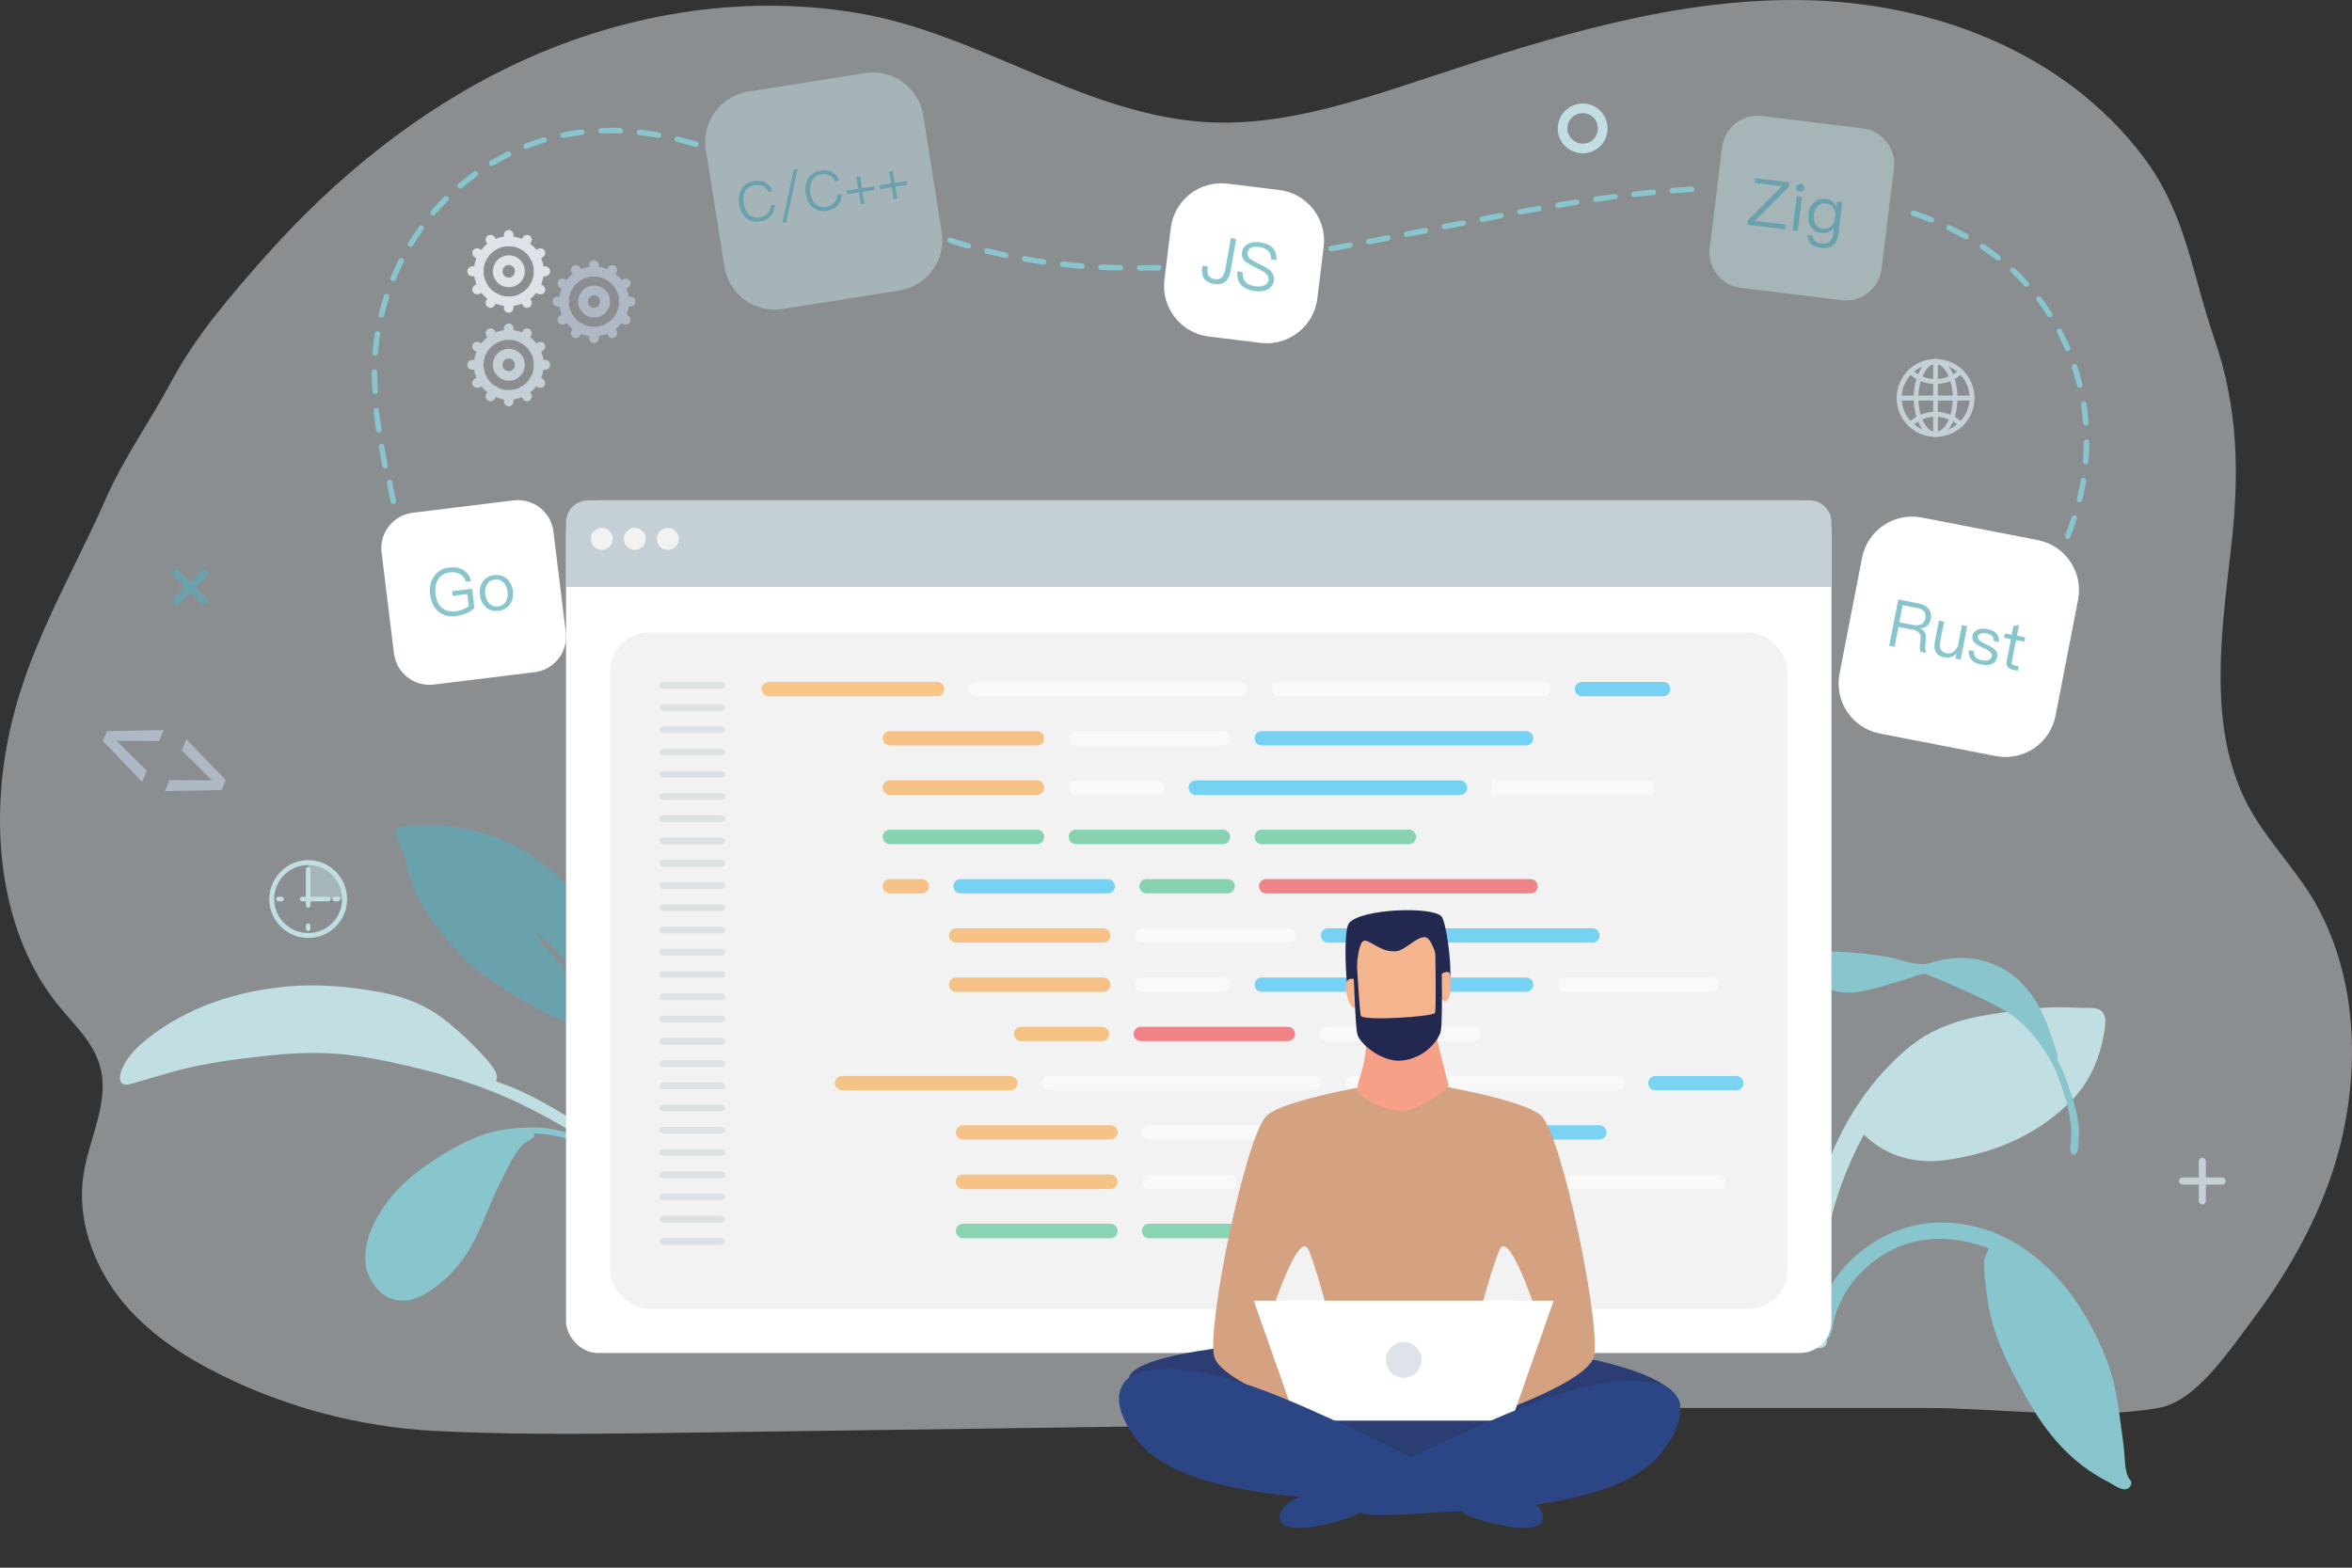 <?xml version="1.0" encoding="UTF-8"?>
<svg version="1.1" viewBox="0 0 600 400" xmlns="http://www.w3.org/2000/svg">
<rect x="0" y="0" width="600" height="400" fill="#333333" stroke="none"/>
<title>Programming Languages</title>
<g fill="none" fill-rule="evenodd">
<g fill-rule="nonzero">
<path id="&lt;Path&gt;" d="m573.39 205.36c4.421 8.351 10.987 15.018 15.993 22.947 12.938 20.772 13.263 48.561 5.201 72-4.551 13.123-11.507 25.123-19.634 36-6.306 8.281-14.628 21.263-24.38 22.947-18.724 3.228-40.373 0-59.292 0h-87.118-113.12v4.702c-42.475 0.561-84.972 1.146-127.49 1.754-17.619 0.211-35.627 0.281-53.181-0.632-18.529-1.053-36.928-5.825-53.831-14.175-9.622-4.772-18.984-10.807-25.875-19.509-6.891-8.772-11.117-20.421-9.362-31.719 1.43-9.263 6.631-18.316 4.291-27.298-1.625-6.316-6.566-10.807-10.597-15.719-14.823-18.175-17.684-45.053-12.808-68.702 4.616-22.526 15.928-40.491 24.9-60.912 4.486-10.175 11.377-19.86 16.578-29.614 6.241-11.789 15.668-22.596 24.315-32.351 17.684-19.86 38.553-36.702 61.893-48 27.631-13.404 58.902-18.807 88.873-13.754 29.711 4.912 55.651 24.491 85.818 27.579 20.414 2.105 40.568-4.772 60.137-11.228 31.076-10.316 62.868-20.211 95.374-19.649 32.507 0.561 66.314 12.912 86.793 40.14 10.792 14.316 12.353 29.895 18.009 46.246 6.176 17.895 6.436 34.947 4.226 53.825-1.885 16.351-4.226 33.825-1.105 49.614 1.105 5.404 2.796 10.596 5.396 15.509z" fill="#DDE3E9" opacity=".521"/>
<g id="编组" transform="translate(120.84 151.17) rotate(2) translate(-25.263 -25.263)">
<path id="矩形" transform="translate(25.263 25.263) rotate(-9) translate(-25.263 -25.263)" d="m12.305 3.182h25.916c5.038 0 9.123 4.084 9.123 9.123v25.916c0 5.038-4.084 9.123-9.123 9.123h-25.916c-5.038 0-9.123-4.084-9.123-9.123v-25.916c0-5.038 4.084-9.123 9.123-9.123z" fill="#fff"/>
<g transform="translate(24.578 24.539) rotate(-9) translate(-10.526 -6.248)" fill="#89C5CC">
<path id="路径" d="m5.642-3.9298e-16c-1.768 0-3.166 0.623-4.194 1.886-0.977 1.162-1.448 2.627-1.448 4.413 0 1.785 0.488 3.251 1.465 4.379 1.044 1.213 2.526 1.819 4.429 1.819 0.994 0 1.92-0.135 2.796-0.404 0.825-0.269 1.533-0.623 2.105-1.095v-4.918h-5.137v1.196h3.773v3.065c-0.421 0.269-0.926 0.505-1.516 0.674-0.606 0.168-1.23 0.269-1.886 0.269-1.566 0-2.745-0.472-3.537-1.398-0.741-0.876-1.112-2.072-1.112-3.587 0-1.55 0.371-2.779 1.145-3.688 0.775-0.926 1.802-1.381 3.116-1.381 1.061 0 1.92 0.253 2.577 0.775 0.623 0.488 1.027 1.179 1.213 2.088h1.381c-0.219-1.314-0.741-2.307-1.583-2.998-0.893-0.741-2.088-1.095-3.587-1.095z"/>
<path id="形状" d="m16.825 3.318c-1.314 0-2.341 0.438-3.116 1.347-0.741 0.859-1.112 1.937-1.112 3.251 0 1.297 0.371 2.375 1.112 3.217 0.775 0.909 1.802 1.364 3.116 1.364 1.297 0 2.341-0.455 3.133-1.364 0.724-0.842 1.095-1.92 1.095-3.217 0-1.314-0.371-2.392-1.112-3.251-0.775-0.909-1.819-1.347-3.116-1.347zm0 1.128c0.909 0 1.634 0.354 2.173 1.061 0.455 0.64 0.691 1.432 0.691 2.408 0 0.943-0.236 1.752-0.691 2.392-0.539 0.707-1.263 1.061-2.173 1.061-0.926 0-1.651-0.354-2.156-1.061-0.472-0.64-0.691-1.432-0.691-2.392 0-0.977 0.219-1.768 0.691-2.408 0.505-0.707 1.23-1.061 2.156-1.061z"/>
</g>
</g>
<g id="编组" transform="translate(459.65 53.103) rotate(16) translate(-25.263 -25.263)">
<path id="矩形" transform="translate(25.263 25.263) rotate(-9) translate(-25.263 -25.263)" d="m12.305 3.182h25.916c5.038 0 9.123 4.084 9.123 9.123v25.916c0 5.038-4.084 9.123-9.123 9.123h-25.916c-5.038 0-9.123-4.084-9.123-9.123v-25.916c0-5.038 4.084-9.123 9.123-9.123z" fill="#C1DEE2" opacity=".483"/>
<g transform="translate(23.962 27.146) rotate(-9) translate(-11.655 -7.798)" fill="#69A1AC">
<polygon id="路径" points="0.505 -2.6181e-16 0.505 1.196 7.495 1.196 1.3277e-15 10.897 1.3277e-15 12.025 9.667 12.025 9.667 10.829 1.785 10.829 9.263 1.145 9.263 -2.6181e-16"/>
<path id="形状" d="m12.244 0.034c-0.286 0-0.522 0.084-0.724 0.286-0.202 0.168-0.286 0.404-0.286 0.707 0 0.286 0.084 0.522 0.286 0.724 0.202 0.185 0.438 0.286 0.724 0.286s0.522-0.101 0.724-0.286c0.202-0.202 0.303-0.438 0.303-0.724 0-0.303-0.101-0.539-0.303-0.707-0.202-0.202-0.438-0.286-0.724-0.286zm-0.674 3.284v8.707h1.347v-8.707h-1.347z"/>
<path id="形状" d="m19.032 3.082c-1.213 0-2.173 0.421-2.88 1.28-0.707 0.808-1.044 1.836-1.044 3.116 0 1.263 0.337 2.291 1.044 3.099 0.707 0.825 1.667 1.246 2.88 1.246 1.314 0 2.291-0.589 2.93-1.752v1.533c0 1.92-0.876 2.897-2.627 2.897-0.792 0-1.381-0.152-1.768-0.438-0.387-0.269-0.64-0.707-0.741-1.297h-1.347c0.152 0.943 0.539 1.651 1.162 2.122 0.606 0.472 1.516 0.707 2.695 0.707 2.644 0 3.975-1.398 3.975-4.177v-8.101h-1.347v1.499c-0.64-1.162-1.617-1.735-2.93-1.735zm0.202 1.112c0.859 0 1.533 0.303 2.038 0.943 0.472 0.573 0.707 1.364 0.707 2.341 0 0.943-0.236 1.718-0.707 2.307-0.505 0.606-1.179 0.909-2.055 0.909-0.943 0-1.634-0.337-2.105-0.977-0.421-0.573-0.623-1.331-0.623-2.24 0-0.977 0.236-1.768 0.707-2.341 0.488-0.64 1.162-0.943 2.038-0.943z"/>
</g>
</g>
<path id="&lt;Path&gt;" d="m330.72 328.3-6.877-0.772 6.877 0.772z" fill="#FDCED8"/>
<path id="&lt;Compound-Path&gt;" d="m403.77 26.409c3.509 0 6.316 2.877 6.316 6.386 0 3.509-2.807 6.316-6.316 6.316s-6.386-2.807-6.386-6.316c0-3.509 2.877-6.386 6.386-6.386zm0 10.246c2.175 0 3.86-1.754 3.86-3.86 0-2.175-1.684-3.93-3.86-3.93-2.175 0-3.93 1.754-3.93 3.93 0 2.105 1.754 3.86 3.93 3.86z" fill="#C1DEE2"/>
<path id="&lt;Compound-Path&gt;" d="m257.11 128.86c3.509 0 6.316 2.877 6.316 6.386s-2.807 6.316-6.316 6.316-6.386-2.807-6.386-6.316 2.877-6.386 6.386-6.386zm0 10.246c2.175 0 3.86-1.754 3.86-3.86 0-2.175-1.684-3.93-3.86-3.93-2.175 0-3.93 1.754-3.93 3.93 0 2.105 1.754 3.86 3.93 3.86z" fill="#fff"/>
<path id="&lt;Path&gt;" d="m556.83 300.44h4.07v-4.07c0-0.561 0.421-0.982 0.912-0.982s0.912 0.421 0.912 0.982v4.07h4.07c0.561 0 0.982 0.421 0.982 0.912s-0.421 0.912-0.982 0.912h-4.07v4.07c0 0.561-0.421 0.982-0.912 0.982s-0.912-0.421-0.912-0.982v-4.07h-4.07c-0.561 0-0.982-0.421-0.982-0.912s0.421-0.912 0.982-0.912z" fill="#C5CFD6"/>
<path id="&lt;Path&gt;" d="m45.667 145.64 2.877 2.947 2.877-2.947c0.351-0.351 0.912-0.351 1.263 0 0.421 0.421 0.421 0.982 0 1.333l-2.877 2.877 2.877 2.877c0.421 0.421 0.421 0.982 0 1.333-0.351 0.351-0.912 0.351-1.263 0l-2.877-2.877-2.877 2.877c-0.421 0.351-0.982 0.351-1.333 0-0.351-0.351-0.351-0.912 0-1.333l2.877-2.877-2.877-2.877c-0.351-0.351-0.351-0.912 0-1.333 0.351-0.351 0.912-0.351 1.333 0z" fill="#69A1AC"/>
<g id="&lt;Group&gt;" transform="translate(26.229 186.27)" fill="#AFB9C5">
<polygon id="&lt;Compound-Path&gt;" points="15.509 0 14.386 2.807 3.509 2.737 11.228 10.386 10.035 13.193 0 2.807 1.053 0.281"/>
<polygon id="&lt;Compound-Path&gt;" points="21.333 2.386 31.368 12.772 30.316 15.298 15.86 15.579 16.982 12.772 27.86 12.842 20.14 5.193"/>
</g>
<g id="编组" transform="translate(178.04 16.635)">
<path id="矩形" transform="translate(32.116 32.116) rotate(-9) translate(-32.116 -32.116)" d="m17.046 4.046h30.14c7.18 0 13 5.82 13 13v30.14c0 7.18-5.82 13-13 13h-30.14c-7.18 0-13-5.82-13-13v-30.14c0-7.18 5.82-13 13-13z" fill="#C1DEE2" opacity=".48"/>
<g transform="translate(31.803 32.023) rotate(-9) translate(-21.572 -6.456)" fill="#69A1AC">
<path id="路径" d="m4.744 1.291c-1.544 0-2.751 0.519-3.593 1.586-0.772 0.954-1.151 2.175-1.151 3.663 0 1.488 0.365 2.695 1.123 3.621 0.828 1.025 2.021 1.544 3.579 1.544 1.067 0 1.993-0.309 2.765-0.912 0.828-0.646 1.347-1.558 1.572-2.723h-1.109c-0.196 0.87-0.604 1.53-1.193 1.979-0.561 0.421-1.235 0.632-2.035 0.632-1.179 0-2.063-0.393-2.681-1.165-0.589-0.73-0.87-1.726-0.87-2.975 0-1.249 0.295-2.246 0.884-3.003 0.632-0.814 1.53-1.221 2.695-1.221 0.786 0 1.446 0.182 1.993 0.561 0.561 0.393 0.926 0.954 1.067 1.684h1.109c-0.14-0.996-0.589-1.796-1.347-2.386-0.758-0.589-1.698-0.884-2.807-0.884z"/>
<polygon id="路径" points="15.13 -6.4433e-17 10.147 12.912 11.158 12.912 16.126 -6.4433e-17"/>
<path id="路径" d="m21.979 1.291c-1.544 0-2.751 0.519-3.593 1.586-0.772 0.954-1.151 2.175-1.151 3.663 0 1.488 0.365 2.695 1.123 3.621 0.828 1.025 2.021 1.544 3.579 1.544 1.067 0 1.993-0.309 2.765-0.912 0.828-0.646 1.347-1.558 1.572-2.723h-1.109c-0.196 0.87-0.604 1.53-1.193 1.979-0.561 0.421-1.235 0.632-2.035 0.632-1.179 0-2.063-0.393-2.681-1.165-0.589-0.73-0.87-1.726-0.87-2.975 0-1.249 0.295-2.246 0.884-3.003 0.632-0.814 1.53-1.221 2.695-1.221 0.786 0 1.446 0.182 1.993 0.561 0.561 0.393 0.926 0.954 1.067 1.684h1.109c-0.14-0.996-0.589-1.796-1.347-2.386-0.758-0.589-1.698-0.884-2.807-0.884z"/>
<polygon id="路径" points="30.639 4.337 30.639 7.396 27.565 7.396 27.565 8.351 30.639 8.351 30.639 11.425 31.593 11.425 31.593 8.351 34.653 8.351 34.653 7.396 31.593 7.396 31.593 4.337"/>
<polygon id="路径" points="39.13 4.337 39.13 7.396 36.056 7.396 36.056 8.351 39.13 8.351 39.13 11.425 40.084 11.425 40.084 8.351 43.144 8.351 43.144 7.396 40.084 7.396 40.084 4.337"/>
</g>
</g>
<g id="&lt;Group&gt;" transform="translate(487.44 53.69)" fill="#89C5CC">
<path id="&lt;Compound-Path&gt;" d="m35.211 92.438c-0.281-0.211-0.421-0.632-0.211-0.982 0.842-1.333 1.614-2.737 2.386-4.21 0.14-0.351 0.561-0.491 0.912-0.281 0.351 0.14 0.491 0.561 0.351 0.912-0.772 1.474-1.614 2.947-2.456 4.351-0.14 0.211-0.351 0.351-0.561 0.351-0.14 0-0.281-0.047-0.421-0.14zm4.561-8.702c-0.351-0.14-0.561-0.561-0.421-0.912 0.632-1.474 1.193-3.018 1.684-4.561 0.14-0.351 0.561-0.561 0.912-0.421 0.351 0.07 0.561 0.491 0.421 0.842-0.491 1.614-1.053 3.158-1.684 4.702-0.14 0.281-0.351 0.421-0.632 0.421-0.094 0-0.187-0.023-0.281-0.07zm3.298-9.263h-0.14c-0.421-0.14-0.632-0.491-0.561-0.912 0.421-1.544 0.702-3.158 0.982-4.702 0.07-0.421 0.421-0.702 0.772-0.632 0.421 0.07 0.632 0.421 0.632 0.842-0.281 1.614-0.632 3.228-0.982 4.842-0.14 0.351-0.421 0.561-0.702 0.561zm1.544-9.684h-0.07c-0.351-0.07-0.632-0.421-0.632-0.772 0.14-1.614 0.211-3.228 0.211-4.842 0-0.421 0.351-0.702 0.702-0.702 0.421 0 0.702 0.281 0.702 0.702 0 1.614-0.07 3.298-0.211 4.982 0 0.351-0.351 0.632-0.702 0.632zm0.07-9.825c-0.351 0-0.702-0.281-0.702-0.632-0.14-1.614-0.351-3.228-0.561-4.842-0.07-0.351 0.211-0.772 0.561-0.772 0.421-0.07 0.772 0.14 0.842 0.561 0.211 1.614 0.421 3.298 0.561 4.912 0 0.421-0.281 0.702-0.632 0.772h-0.07zm-2.246-10.246c-0.234-0.982-0.515-1.965-0.842-2.947-0.14-0.561-0.304-1.123-0.491-1.684-0.14-0.351 0.07-0.772 0.421-0.912s0.772 0.07 0.912 0.421c0.187 0.608 0.374 1.193 0.561 1.754 0.281 1.029 0.538 2.035 0.772 3.018 0.14 0.421-0.07 0.772-0.491 0.912h-0.14c-0.351 0-0.632-0.211-0.702-0.561zm-3.088-9.193c-0.632-1.474-1.333-2.947-2.035-4.351-0.211-0.351-0.07-0.772 0.281-0.982 0.351-0.14 0.772-0.07 0.912 0.281 0.772 1.474 1.474 2.947 2.175 4.491 0.14 0.351-0.07 0.772-0.421 0.912-0.094 0.047-0.187 0.07-0.281 0.07-0.211 0-0.491-0.14-0.632-0.421zm-4.491-8.561c-0.842-1.403-1.754-2.737-2.737-4-0.281-0.281-0.211-0.772 0.14-0.982 0.281-0.211 0.702-0.14 0.982 0.14 0.982 1.333 1.895 2.667 2.807 4.07 0.211 0.351 0.14 0.772-0.211 0.982-0.14 0.047-0.257 0.07-0.351 0.07-0.281 0-0.491-0.07-0.632-0.281zm-5.895-7.719c-1.053-1.193-2.175-2.316-3.368-3.439-0.281-0.281-0.351-0.702-0.07-0.982 0.281-0.281 0.702-0.281 0.982-0.07 1.263 1.123 2.386 2.316 3.509 3.579 0.281 0.281 0.281 0.702-0.07 0.982-0.14 0.094-0.281 0.14-0.421 0.14-0.211 0-0.421-0.07-0.561-0.211zm-7.088-6.596c-1.263-0.982-2.596-1.895-3.93-2.807-0.351-0.211-0.421-0.632-0.211-0.982s0.632-0.421 0.982-0.211c1.403 0.912 2.737 1.895 4 2.947 0.351 0.211 0.351 0.632 0.14 0.982-0.14 0.14-0.351 0.211-0.561 0.211-0.14 0-0.281-0.047-0.421-0.14zm-8.07-5.333c-1.403-0.772-2.877-1.544-4.351-2.246-0.351-0.211-0.491-0.632-0.281-0.982 0.14-0.351 0.561-0.491 0.912-0.281 1.474 0.702 2.947 1.474 4.421 2.246 0.281 0.211 0.421 0.632 0.211 0.982-0.07 0.211-0.351 0.351-0.561 0.351-0.14 0-0.257-0.023-0.351-0.07zm-8.491-4.21h-0.281c-1.474-0.632-3.018-1.193-4.561-1.754-0.421-0.14-0.561-0.491-0.421-0.842 0.07-0.421 0.491-0.561 0.842-0.491 1.614 0.561 3.158 1.123 4.632 1.754 0.351 0.14 0.561 0.561 0.421 0.912-0.14 0.281-0.351 0.421-0.632 0.421z"/>
</g>
<g id="&lt;Group&gt;" transform="translate(124.7 72.006) scale(-1 1) rotate(-36) translate(-22.763 -60.22)" fill="#89C5CC">
<path id="&lt;Compound-Path&gt;" d="m29.807 100.51c-0.14 0-0.281-0.07-0.421-0.211-0.351-0.211-0.351-0.702-0.07-0.982 0.982-1.193 2.035-2.456 3.018-3.789 0.211-0.351 0.632-0.421 0.982-0.14 0.281 0.211 0.351 0.632 0.14 0.982-0.982 1.333-2.035 2.596-3.088 3.86-0.14 0.14-0.351 0.281-0.561 0.281zm-6.567 7.392c-0.14-0.012-0.274-0.094-0.401-0.246-0.331-0.24-0.288-0.73 0.016-0.985 1.083-1.103 2.241-2.269 3.336-3.512 0.24-0.331 0.666-0.364 0.991-0.054 0.261 0.234 0.294 0.66 0.054 0.991-1.095 1.243-2.254 2.409-3.412 3.576-0.152 0.128-0.374 0.249-0.584 0.231zm-6.676 6.424c-0.139-0.02-0.268-0.109-0.388-0.267-0.318-0.257-0.25-0.744 0.067-0.983 1.139-1.045 2.357-2.149 3.516-3.333 0.257-0.318 0.684-0.329 0.992-0.002 0.249 0.248 0.26 0.674 0.002 0.992-1.159 1.184-2.377 2.288-3.595 3.392-0.159 0.119-0.387 0.229-0.595 0.2zm-7.107 6.11c-0.139-0.022-0.266-0.113-0.383-0.274-0.314-0.263-0.237-0.748 0.084-0.981 1.157-1.025 2.394-2.107 3.573-3.271 0.263-0.314 0.69-0.317 0.992 0.015 0.244 0.252 0.248 0.679-0.015 0.992-1.179 1.163-2.416 2.246-3.654 3.329-0.161 0.117-0.39 0.222-0.598 0.189zm26.175-27.855c-0.14 0-0.281-0.047-0.421-0.14-0.281-0.211-0.421-0.632-0.211-0.982 0.842-1.333 1.614-2.737 2.386-4.21 0.14-0.351 0.561-0.491 0.912-0.281 0.351 0.14 0.491 0.561 0.351 0.912-0.772 1.474-1.614 2.947-2.456 4.351-0.14 0.211-0.351 0.351-0.561 0.351zm4.421-8.772c-0.094 0-0.187-0.023-0.281-0.07-0.351-0.14-0.561-0.561-0.421-0.912 0.632-1.474 1.193-3.018 1.684-4.561 0.14-0.351 0.561-0.561 0.912-0.421 0.351 0.07 0.561 0.491 0.421 0.842-0.491 1.614-1.053 3.158-1.684 4.702-0.14 0.281-0.351 0.421-0.632 0.421zm3.018-9.333h-0.14c-0.421-0.14-0.632-0.491-0.561-0.912 0.421-1.544 0.702-3.158 0.982-4.702 0.07-0.421 0.421-0.702 0.772-0.632 0.421 0.07 0.632 0.421 0.632 0.842-0.281 1.614-0.632 3.228-0.982 4.842-0.14 0.351-0.421 0.561-0.702 0.561zm1.544-9.684h-0.07c-0.351-0.07-0.632-0.421-0.632-0.772 0.14-1.614 0.211-3.228 0.211-4.842 0-0.421 0.351-0.702 0.702-0.702 0.421 0 0.702 0.281 0.702 0.702 0 1.614-0.07 3.298-0.211 4.982 0 0.351-0.351 0.632-0.702 0.632zm0.07-9.825c-0.351 0-0.702-0.281-0.702-0.632-0.14-1.614-0.351-3.228-0.561-4.842-0.07-0.351 0.211-0.772 0.561-0.772 0.421-0.07 0.772 0.14 0.842 0.561 0.211 1.614 0.421 3.298 0.561 4.912 0 0.421-0.281 0.702-0.632 0.772h-0.07zm-1.544-9.684c-0.351 0-0.632-0.211-0.702-0.561-0.234-0.982-0.515-1.965-0.842-2.947-0.14-0.561-0.304-1.123-0.491-1.684-0.14-0.351 0.07-0.772 0.421-0.912s0.772 0.07 0.912 0.421c0.187 0.608 0.374 1.193 0.561 1.754 0.281 1.029 0.538 2.035 0.772 3.018 0.14 0.421-0.07 0.772-0.491 0.912h-0.14zm-3.158-9.333c-0.211 0-0.491-0.14-0.632-0.421-0.632-1.474-1.333-2.947-2.035-4.351-0.211-0.351-0.07-0.772 0.281-0.982 0.351-0.14 0.772-0.07 0.912 0.281 0.772 1.474 1.474 2.947 2.175 4.491 0.14 0.351-0.07 0.772-0.421 0.912-0.094 0.047-0.187 0.07-0.281 0.07zm-4.491-8.702c-0.281 0-0.491-0.07-0.632-0.281-0.842-1.403-1.754-2.737-2.737-4-0.281-0.281-0.211-0.772 0.14-0.982 0.281-0.211 0.702-0.14 0.982 0.14 0.982 1.333 1.895 2.667 2.807 4.07 0.211 0.351 0.14 0.772-0.211 0.982-0.14 0.047-0.257 0.07-0.351 0.07zm-5.965-7.79c-0.211 0-0.421-0.07-0.561-0.211-1.053-1.193-2.175-2.316-3.368-3.439-0.281-0.281-0.351-0.702-0.07-0.982 0.281-0.281 0.702-0.281 0.982-0.07 1.263 1.123 2.386 2.316 3.509 3.579 0.281 0.281 0.281 0.702-0.07 0.982-0.14 0.094-0.281 0.14-0.421 0.14zm-7.228-6.667c-0.14 0-0.281-0.047-0.421-0.14-1.263-0.982-2.596-1.895-3.93-2.807-0.351-0.211-0.421-0.632-0.211-0.982s0.632-0.421 0.982-0.211c1.403 0.912 2.737 1.895 4 2.947 0.351 0.211 0.351 0.632 0.14 0.982-0.14 0.14-0.351 0.211-0.561 0.211zm-8.14-5.404c-0.14 0-0.257-0.023-0.351-0.07-1.403-0.772-2.877-1.544-4.351-2.246-0.351-0.211-0.491-0.632-0.281-0.982 0.14-0.351 0.561-0.491 0.912-0.281 1.474 0.702 2.947 1.474 4.421 2.246 0.281 0.211 0.421 0.632 0.211 0.982-0.07 0.211-0.351 0.351-0.561 0.351zm-8.842-4.281h-0.281c-1.474-0.632-3.018-1.193-4.561-1.754-0.421-0.14-0.561-0.491-0.421-0.842 0.07-0.421 0.491-0.561 0.842-0.491 1.614 0.561 3.158 1.123 4.632 1.754 0.351 0.14 0.561 0.561 0.421 0.912-0.14 0.281-0.351 0.421-0.632 0.421z"/>
</g>
<g id="&lt;Group&gt;" transform="translate(241.62 47.602)" fill="#89C5CC">
<path id="&lt;Compound-Path&gt;" d="m49.097 21.474c-0.421 0-0.702-0.351-0.702-0.702 0-0.421 0.281-0.702 0.702-0.702 1.614 0 3.228-0.07 4.842-0.07 0.421 0 0.772 0.281 0.772 0.632 0 0.421-0.281 0.772-0.702 0.772-1.684 0-3.298 0.07-4.912 0.07zm-4.912-0.07c-1.684 0-3.368-0.07-4.982-0.14-0.351 0-0.632-0.351-0.632-0.772 0-0.351 0.351-0.632 0.702-0.632 1.614 0.07 3.298 0.14 4.912 0.14 0.421 0 0.702 0.351 0.702 0.772 0 0.351-0.351 0.632-0.702 0.632zm14.737-0.211c-0.421 0-0.702-0.281-0.702-0.632-0.07-0.421 0.281-0.772 0.632-0.772 1.614-0.07 3.228-0.211 4.912-0.281 0.351-0.07 0.702 0.281 0.772 0.632 0 0.421-0.281 0.702-0.702 0.772-1.614 0.07-3.298 0.211-4.912 0.281zm-24.561-0.211h-0.07c-1.614-0.14-3.298-0.281-4.912-0.491-0.351 0-0.632-0.351-0.632-0.772 0.07-0.351 0.421-0.632 0.772-0.632 1.614 0.211 3.228 0.351 4.912 0.491 0.351 0 0.632 0.351 0.632 0.702 0 0.421-0.351 0.702-0.702 0.702zm34.316-0.491c-0.351 0-0.632-0.281-0.702-0.632 0-0.351 0.281-0.702 0.632-0.772 1.637-0.14 3.275-0.304 4.912-0.491 0.351 0 0.702 0.281 0.772 0.632 0.07 0.421-0.211 0.772-0.632 0.772-1.637 0.187-3.275 0.351-4.912 0.491h-0.07zm-44.07-0.561h-0.14c-1.614-0.281-3.228-0.491-4.842-0.772-0.351-0.07-0.632-0.421-0.561-0.842 0.07-0.351 0.421-0.632 0.772-0.561 1.614 0.281 3.228 0.561 4.842 0.772 0.421 0.07 0.632 0.421 0.632 0.772-0.07 0.351-0.351 0.632-0.702 0.632zm53.895-0.491c-0.351 0-0.702-0.211-0.702-0.561-0.07-0.421 0.211-0.772 0.561-0.842 1.637-0.187 3.275-0.398 4.912-0.632 0.351 0 0.702 0.211 0.772 0.632 0.07 0.351-0.211 0.702-0.632 0.772-1.591 0.234-3.205 0.444-4.842 0.632h-0.07zm-63.579-1.193h-0.14c-1.614-0.351-3.228-0.772-4.842-1.123-0.351-0.07-0.561-0.491-0.491-0.842 0.07-0.421 0.491-0.632 0.842-0.561 1.544 0.421 3.158 0.772 4.772 1.123 0.351 0.07 0.632 0.421 0.561 0.842-0.07 0.351-0.351 0.561-0.702 0.561zm73.263-0.14c-0.351 0-0.632-0.211-0.702-0.561 0-0.421 0.211-0.772 0.632-0.842 1.591-0.234 3.205-0.491 4.842-0.772 0.351-0.07 0.702 0.211 0.772 0.632 0.07 0.351-0.211 0.702-0.561 0.772-1.637 0.281-3.252 0.538-4.842 0.772h-0.14zm9.684-1.614c-0.281 0-0.632-0.211-0.632-0.561-0.07-0.351 0.14-0.702 0.561-0.772 1.591-0.281 3.205-0.585 4.842-0.912 0.351-0.07 0.702 0.211 0.772 0.561 0.07 0.421-0.14 0.772-0.561 0.842-1.591 0.281-3.205 0.561-4.842 0.842h-0.14zm-92.491-0.632h-0.211c-1.123-0.374-2.246-0.725-3.368-1.053-0.468-0.14-0.912-0.281-1.333-0.421-0.351-0.14-0.561-0.561-0.421-0.912 0.07-0.351 0.491-0.561 0.842-0.421 0.421 0.14 0.866 0.281 1.333 0.421 1.076 0.327 2.199 0.655 3.368 0.982 0.351 0.14 0.561 0.491 0.491 0.912-0.14 0.281-0.421 0.491-0.702 0.491zm102.18-1.123c-0.351 0-0.632-0.211-0.702-0.561-0.07-0.351 0.211-0.702 0.561-0.772 1.637-0.327 3.252-0.655 4.842-0.982 0.351-0.07 0.772 0.211 0.842 0.561 0.07 0.421-0.211 0.772-0.561 0.842-1.637 0.327-3.252 0.632-4.842 0.912h-0.14zm9.684-1.825c-0.351 0-0.632-0.281-0.702-0.561-0.07-0.421 0.14-0.772 0.561-0.842 1.591-0.327 3.181-0.655 4.772-0.982 0.421-0.07 0.772 0.211 0.842 0.561 0.07 0.351-0.14 0.772-0.561 0.842-1.591 0.327-3.205 0.632-4.842 0.912 0 0.047-0.023 0.07-0.07 0.07zm9.614-1.965c-0.351 0-0.632-0.211-0.702-0.561-0.07-0.351 0.14-0.772 0.561-0.842 1.591-0.327 3.205-0.632 4.842-0.912 0.351-0.07 0.702 0.14 0.772 0.491 0.07 0.421-0.14 0.772-0.561 0.842-1.591 0.327-3.181 0.655-4.772 0.982h-0.14zm9.614-1.895c-0.351 0-0.632-0.281-0.702-0.561-0.07-0.421 0.211-0.772 0.561-0.842 1.637-0.327 3.252-0.632 4.842-0.912 0.351-0.07 0.772 0.14 0.842 0.561 0.07 0.351-0.211 0.702-0.561 0.772-1.637 0.327-3.252 0.655-4.842 0.982h-0.14zm9.684-1.895c-0.351 0-0.632-0.211-0.702-0.561-0.07-0.351 0.14-0.702 0.561-0.772 1.591-0.327 3.205-0.632 4.842-0.912 0.351-0.07 0.702 0.211 0.772 0.561 0.07 0.421-0.14 0.772-0.561 0.842-1.591 0.281-3.205 0.561-4.842 0.842h-0.07zm9.614-1.684c-0.281 0-0.632-0.281-0.632-0.561-0.07-0.421 0.14-0.772 0.561-0.842 1.591-0.281 3.205-0.538 4.842-0.772 0.351-0.07 0.772 0.211 0.772 0.561 0.07 0.351-0.14 0.772-0.561 0.772-1.591 0.281-3.205 0.561-4.842 0.842h-0.14zm9.754-1.544c-0.351 0-0.632-0.211-0.702-0.561-0.07-0.421 0.211-0.772 0.561-0.842 1.637-0.234 3.275-0.444 4.912-0.632 0.351-0.07 0.702 0.211 0.772 0.561 0.07 0.421-0.211 0.772-0.632 0.772-1.591 0.234-3.205 0.468-4.842 0.702h-0.07zm9.754-1.263c-0.351 0-0.702-0.281-0.702-0.632-0.07-0.351 0.211-0.702 0.561-0.772 1.637-0.187 3.275-0.351 4.912-0.491 0.421-0.07 0.772 0.211 0.772 0.632 0.07 0.351-0.211 0.702-0.632 0.772-1.637 0.14-3.252 0.304-4.842 0.491h-0.07zm9.754-0.912c-0.351 0-0.702-0.281-0.702-0.702-0.07-0.351 0.281-0.702 0.632-0.702 1.684-0.14 3.298-0.281 4.912-0.351 0.421 0 0.702 0.281 0.772 0.702 0 0.351-0.281 0.702-0.702 0.702-1.614 0.07-3.228 0.211-4.842 0.351h-0.07z"/>
</g>
<g id="&lt;Group&gt;" transform="translate(119.21 58.689)" fill="#DDE3E9">
<g id="&lt;Compound-Path&gt;" transform="translate(1.684 1.614)">
<path id="形状" d="m8.912 17.825c-4.912 0-8.912-4-8.912-8.912s4-8.912 8.912-8.912 8.912 4 8.912 8.912-4 8.912-8.912 8.912zm0-15.298c-3.579 0-6.456 2.877-6.456 6.386 0 3.579 2.877 6.456 6.456 6.456 3.509 0 6.386-2.877 6.386-6.456 0-3.509-2.877-6.386-6.386-6.386z"/>
</g>
<g id="&lt;Compound-Path&gt;" transform="translate(6.526 6.456)">
<path id="形状" d="m4.07 8.14c-2.246 0-4.07-1.825-4.07-4.07 0-2.246 1.825-4.07 4.07-4.07 2.246 0 4.07 1.825 4.07 4.07 0 2.246-1.825 4.07-4.07 4.07zm0-5.684c-0.912 0-1.614 0.772-1.614 1.614 0 0.912 0.702 1.614 1.614 1.614 0.842 0 1.544-0.702 1.544-1.614 0-0.842-0.702-1.614-1.544-1.614z"/>
</g>
<g id="&lt;Path&gt;" transform="translate(16.982 9.263)">
<path id="路径" d="m2.877 2.526h-1.614c-0.702 0-1.263-0.561-1.263-1.263 0-0.702 0.561-1.263 1.263-1.263h1.614c0.702 0 1.263 0.561 1.263 1.263 0 0.702-0.561 1.263-1.263 1.263z"/>
</g>
<g id="&lt;Path&gt;" transform="translate(15.969 4.671)">
<path id="路径" d="m1.224 3.259c-0.421 0-0.842-0.211-1.053-0.632-0.351-0.561-0.14-1.333 0.421-1.684l1.474-0.772c0.561-0.351 1.333-0.14 1.684 0.421 0.351 0.561 0.14 1.333-0.491 1.684l-1.403 0.842c-0.187 0.094-0.398 0.14-0.632 0.14z"/>
</g>
<g id="&lt;Path&gt;" transform="translate(13.162 1.232)">
<path id="路径" d="m1.224 3.891c-0.187 0-0.398-0.047-0.632-0.14-0.561-0.351-0.772-1.123-0.421-1.684l0.842-1.474c0.351-0.561 1.053-0.772 1.684-0.421 0.561 0.351 0.772 1.123 0.421 1.684l-0.772 1.403c-0.281 0.421-0.702 0.632-1.123 0.632z"/>
</g>
<g id="&lt;Path&gt;" transform="translate(9.333)">
<path id="路径" d="m1.263 4.14c-0.702 0-1.263-0.561-1.263-1.263v-1.684c0-0.632 0.561-1.193 1.263-1.193 0.632 1.465e-28 1.193 0.561 1.193 1.193v1.684c0 0.702-0.561 1.263-1.193 1.263z"/>
</g>
<g id="&lt;Path&gt;" transform="translate(4.671 1.232)">
<path id="路径" d="m2.066 3.891c-0.421 0-0.842-0.211-1.053-0.632l-0.842-1.403c-0.351-0.561-0.14-1.333 0.421-1.684 0.632-0.351 1.403-0.14 1.754 0.421l0.772 1.474c0.351 0.561 0.14 1.333-0.421 1.684-0.187 0.094-0.398 0.14-0.632 0.14z"/>
</g>
<g id="&lt;Path&gt;" transform="translate(1.266 4.671)">
<path id="路径" d="m2.664 3.259c-0.234 0-0.444-0.047-0.632-0.14l-1.403-0.842c-0.632-0.351-0.772-1.123-0.491-1.684 0.351-0.561 1.123-0.772 1.754-0.421l1.403 0.772c0.561 0.351 0.772 1.123 0.421 1.684-0.211 0.421-0.632 0.632-1.053 0.632z"/>
</g>
<g id="&lt;Path&gt;" transform="translate(0 9.263)">
<path id="路径" d="m2.877 2.526h-1.614c-0.702 0-1.263-0.561-1.263-1.263 1.477e-28 -0.702 0.561-1.263 1.263-1.263h1.614c0.702 0 1.263 0.561 1.263 1.263 0 0.702-0.561 1.263-1.263 1.263z"/>
</g>
<g id="&lt;Path&gt;" transform="translate(1.266 13.125)">
<path id="路径" d="m1.261 3.296c-0.421 0-0.842-0.211-1.123-0.632-0.281-0.561-0.14-1.333 0.491-1.684l1.403-0.842c0.632-0.281 1.333-0.14 1.684 0.491 0.351 0.561 0.14 1.333-0.421 1.684l-1.403 0.842c-0.234 0.094-0.444 0.14-0.632 0.14z"/>
</g>
<g id="&lt;Path&gt;" transform="translate(4.671 15.932)">
<path id="路径" d="m1.224 3.927c-0.187 0-0.398-0.07-0.632-0.211-0.561-0.281-0.772-1.053-0.421-1.684l0.842-1.403c0.351-0.632 1.053-0.772 1.684-0.491 0.561 0.351 0.772 1.123 0.421 1.754l-0.772 1.403c-0.281 0.421-0.702 0.632-1.123 0.632z"/>
</g>
<g id="&lt;Path&gt;" transform="translate(9.333 16.982)">
<path id="路径" d="m1.263 4.14c-0.702 0-1.263-0.561-1.263-1.263v-1.684c0-0.632 0.561-1.193 1.263-1.193 0.632 1.465e-28 1.193 0.561 1.193 1.193v1.684c0 0.702-0.561 1.263-1.193 1.263z"/>
</g>
<g id="&lt;Path&gt;" transform="translate(13.162 15.932)">
<path id="路径" d="m2.066 3.927c-0.421 0-0.842-0.211-1.053-0.632l-0.842-1.403c-0.351-0.632-0.14-1.403 0.421-1.754 0.632-0.281 1.403-0.14 1.754 0.491l0.772 1.403c0.351 0.632 0.14 1.403-0.421 1.684-0.187 0.14-0.398 0.211-0.632 0.211z"/>
</g>
<g id="&lt;Path&gt;" transform="translate(15.969 13.125)">
<path id="路径" d="m2.698 3.296c-0.234 0-0.444-0.047-0.632-0.14l-1.474-0.842c-0.561-0.351-0.772-1.123-0.421-1.684 0.351-0.632 1.123-0.772 1.684-0.491l1.403 0.842c0.632 0.351 0.842 1.123 0.491 1.684-0.211 0.421-0.632 0.632-1.053 0.632z"/>
</g>
</g>
<g id="&lt;Group&gt;" transform="translate(119.21 82.549)" fill="#C5CFD6">
<g id="&lt;Compound-Path&gt;" transform="translate(1.684 1.614)">
<path id="形状" d="m8.912 17.825c-4.912 0-8.912-4-8.912-8.912s4-8.912 8.912-8.912 8.912 4 8.912 8.912-4 8.912-8.912 8.912zm0-15.298c-3.579 0-6.456 2.877-6.456 6.386 0 3.579 2.877 6.456 6.456 6.456 3.509 0 6.386-2.877 6.386-6.456 0-3.509-2.877-6.386-6.386-6.386z"/>
</g>
<g id="&lt;Compound-Path&gt;" transform="translate(6.526 6.456)">
<path id="形状" d="m4.07 8.14c-2.246 0-4.07-1.825-4.07-4.07 0-2.246 1.825-4.07 4.07-4.07 2.246 0 4.07 1.825 4.07 4.07 0 2.246-1.825 4.07-4.07 4.07zm0-5.684c-0.912 0-1.614 0.772-1.614 1.614 0 0.912 0.702 1.614 1.614 1.614 0.842 0 1.544-0.702 1.544-1.614 0-0.842-0.702-1.614-1.544-1.614z"/>
</g>
<g id="&lt;Path&gt;" transform="translate(16.982 9.263)">
<path id="路径" d="m2.877 2.526h-1.614c-0.702 0-1.263-0.561-1.263-1.263 0-0.702 0.561-1.263 1.263-1.263h1.614c0.702 0 1.263 0.561 1.263 1.263 0 0.702-0.561 1.263-1.263 1.263z"/>
</g>
<g id="&lt;Path&gt;" transform="translate(15.969 4.671)">
<path id="路径" d="m1.224 3.259c-0.421 0-0.842-0.211-1.053-0.632-0.351-0.561-0.14-1.333 0.421-1.684l1.474-0.772c0.561-0.351 1.333-0.14 1.684 0.421 0.351 0.561 0.14 1.333-0.491 1.684l-1.403 0.842c-0.187 0.094-0.398 0.14-0.632 0.14z"/>
</g>
<g id="&lt;Path&gt;" transform="translate(13.162 1.232)">
<path id="路径" d="m1.224 3.891c-0.187 0-0.398-0.047-0.632-0.14-0.561-0.351-0.772-1.123-0.421-1.684l0.842-1.474c0.351-0.561 1.053-0.772 1.684-0.421 0.561 0.351 0.772 1.123 0.421 1.684l-0.772 1.403c-0.281 0.421-0.702 0.632-1.123 0.632z"/>
</g>
<g id="&lt;Path&gt;" transform="translate(9.333)">
<path id="路径" d="m1.263 4.14c-0.702 0-1.263-0.561-1.263-1.263v-1.684c0-0.632 0.561-1.193 1.263-1.193 0.632 1.465e-28 1.193 0.561 1.193 1.193v1.684c0 0.702-0.561 1.263-1.193 1.263z"/>
</g>
<g id="&lt;Path&gt;" transform="translate(4.671 1.232)">
<path id="路径" d="m2.066 3.891c-0.421 0-0.842-0.211-1.053-0.632l-0.842-1.403c-0.351-0.561-0.14-1.333 0.421-1.684 0.632-0.351 1.403-0.14 1.754 0.421l0.772 1.474c0.351 0.561 0.14 1.333-0.421 1.684-0.187 0.094-0.398 0.14-0.632 0.14z"/>
</g>
<g id="&lt;Path&gt;" transform="translate(1.266 4.671)">
<path id="路径" d="m2.664 3.259c-0.234 0-0.444-0.047-0.632-0.14l-1.403-0.842c-0.632-0.351-0.772-1.123-0.491-1.684 0.351-0.561 1.123-0.772 1.754-0.421l1.403 0.772c0.561 0.351 0.772 1.123 0.421 1.684-0.211 0.421-0.632 0.632-1.053 0.632z"/>
</g>
<g id="&lt;Path&gt;" transform="translate(0 9.263)">
<path id="路径" d="m2.877 2.526h-1.614c-0.702 0-1.263-0.561-1.263-1.263 1.477e-28 -0.702 0.561-1.263 1.263-1.263h1.614c0.702 0 1.263 0.561 1.263 1.263 0 0.702-0.561 1.263-1.263 1.263z"/>
</g>
<g id="&lt;Path&gt;" transform="translate(1.266 13.125)">
<path id="路径" d="m1.261 3.296c-0.421 0-0.842-0.211-1.123-0.632-0.281-0.561-0.14-1.333 0.491-1.684l1.403-0.842c0.632-0.281 1.333-0.14 1.684 0.491 0.351 0.561 0.14 1.333-0.421 1.684l-1.403 0.842c-0.234 0.094-0.444 0.14-0.632 0.14z"/>
</g>
<g id="&lt;Path&gt;" transform="translate(4.671 15.932)">
<path id="路径" d="m1.224 3.927c-0.187 0-0.398-0.07-0.632-0.211-0.561-0.281-0.772-1.053-0.421-1.684l0.842-1.403c0.351-0.632 1.053-0.772 1.684-0.491 0.561 0.351 0.772 1.123 0.421 1.754l-0.772 1.403c-0.281 0.421-0.702 0.632-1.123 0.632z"/>
</g>
<g id="&lt;Path&gt;" transform="translate(9.333 16.982)">
<path id="路径" d="m1.263 4.14c-0.702 0-1.263-0.561-1.263-1.263v-1.684c0-0.632 0.561-1.193 1.263-1.193 0.632 1.465e-28 1.193 0.561 1.193 1.193v1.684c0 0.702-0.561 1.263-1.193 1.263z"/>
</g>
<g id="&lt;Path&gt;" transform="translate(13.162 15.932)">
<path id="路径" d="m2.066 3.927c-0.421 0-0.842-0.211-1.053-0.632l-0.842-1.403c-0.351-0.632-0.14-1.403 0.421-1.754 0.632-0.281 1.403-0.14 1.754 0.491l0.772 1.403c0.351 0.632 0.14 1.403-0.421 1.684-0.187 0.14-0.398 0.211-0.632 0.211z"/>
</g>
<g id="&lt;Path&gt;" transform="translate(15.969 13.125)">
<path id="路径" d="m2.698 3.296c-0.234 0-0.444-0.047-0.632-0.14l-1.474-0.842c-0.561-0.351-0.772-1.123-0.421-1.684 0.351-0.632 1.123-0.772 1.684-0.491l1.403 0.842c0.632 0.351 0.842 1.123 0.491 1.684-0.211 0.421-0.632 0.632-1.053 0.632z"/>
</g>
</g>
<g id="&lt;Group&gt;" transform="translate(140.97 66.409)" fill="#AFB9C5">
<g id="&lt;Compound-Path&gt;" transform="translate(1.684 1.614)">
<path id="形状" d="m8.912 17.825c-4.912 0-8.912-4-8.912-8.912s4-8.912 8.912-8.912 8.912 4 8.912 8.912-4 8.912-8.912 8.912zm0-15.298c-3.579 0-6.456 2.877-6.456 6.386 0 3.579 2.877 6.456 6.456 6.456 3.509 0 6.386-2.877 6.386-6.456 0-3.509-2.877-6.386-6.386-6.386z"/>
</g>
<g id="&lt;Compound-Path&gt;" transform="translate(6.526 6.456)">
<path id="形状" d="m4.07 8.14c-2.246 0-4.07-1.825-4.07-4.07 0-2.246 1.825-4.07 4.07-4.07 2.246 0 4.07 1.825 4.07 4.07 0 2.246-1.825 4.07-4.07 4.07zm0-5.684c-0.912 0-1.614 0.772-1.614 1.614 0 0.912 0.702 1.614 1.614 1.614 0.842 0 1.544-0.702 1.544-1.614 0-0.842-0.702-1.614-1.544-1.614z"/>
</g>
<g id="&lt;Path&gt;" transform="translate(16.982 9.263)">
<path id="路径" d="m2.877 2.526h-1.614c-0.702 0-1.263-0.561-1.263-1.263 0-0.702 0.561-1.263 1.263-1.263h1.614c0.702 0 1.263 0.561 1.263 1.263 0 0.702-0.561 1.263-1.263 1.263z"/>
</g>
<g id="&lt;Path&gt;" transform="translate(15.969 4.671)">
<path id="路径" d="m1.224 3.259c-0.421 0-0.842-0.211-1.053-0.632-0.351-0.561-0.14-1.333 0.421-1.684l1.474-0.772c0.561-0.351 1.333-0.14 1.684 0.421 0.351 0.561 0.14 1.333-0.491 1.684l-1.403 0.842c-0.187 0.094-0.398 0.14-0.632 0.14z"/>
</g>
<g id="&lt;Path&gt;" transform="translate(13.162 1.232)">
<path id="路径" d="m1.224 3.891c-0.187 0-0.398-0.047-0.632-0.14-0.561-0.351-0.772-1.123-0.421-1.684l0.842-1.474c0.351-0.561 1.053-0.772 1.684-0.421 0.561 0.351 0.772 1.123 0.421 1.684l-0.772 1.403c-0.281 0.421-0.702 0.632-1.123 0.632z"/>
</g>
<g id="&lt;Path&gt;" transform="translate(9.333)">
<path id="路径" d="m1.263 4.14c-0.702 0-1.263-0.561-1.263-1.263v-1.684c0-0.632 0.561-1.193 1.263-1.193 0.632 1.465e-28 1.193 0.561 1.193 1.193v1.684c0 0.702-0.561 1.263-1.193 1.263z"/>
</g>
<g id="&lt;Path&gt;" transform="translate(4.671 1.232)">
<path id="路径" d="m2.066 3.891c-0.421 0-0.842-0.211-1.053-0.632l-0.842-1.403c-0.351-0.561-0.14-1.333 0.421-1.684 0.632-0.351 1.403-0.14 1.754 0.421l0.772 1.474c0.351 0.561 0.14 1.333-0.421 1.684-0.187 0.094-0.398 0.14-0.632 0.14z"/>
</g>
<g id="&lt;Path&gt;" transform="translate(1.266 4.671)">
<path id="路径" d="m2.664 3.259c-0.234 0-0.444-0.047-0.632-0.14l-1.403-0.842c-0.632-0.351-0.772-1.123-0.491-1.684 0.351-0.561 1.123-0.772 1.754-0.421l1.403 0.772c0.561 0.351 0.772 1.123 0.421 1.684-0.211 0.421-0.632 0.632-1.053 0.632z"/>
</g>
<g id="&lt;Path&gt;" transform="translate(0 9.263)">
<path id="路径" d="m2.877 2.526h-1.614c-0.702 0-1.263-0.561-1.263-1.263 1.477e-28 -0.702 0.561-1.263 1.263-1.263h1.614c0.702 0 1.263 0.561 1.263 1.263 0 0.702-0.561 1.263-1.263 1.263z"/>
</g>
<g id="&lt;Path&gt;" transform="translate(1.266 13.125)">
<path id="路径" d="m1.261 3.296c-0.421 0-0.842-0.211-1.123-0.632-0.281-0.561-0.14-1.333 0.491-1.684l1.403-0.842c0.632-0.281 1.333-0.14 1.684 0.491 0.351 0.561 0.14 1.333-0.421 1.684l-1.403 0.842c-0.234 0.094-0.444 0.14-0.632 0.14z"/>
</g>
<g id="&lt;Path&gt;" transform="translate(4.671 15.932)">
<path id="路径" d="m1.224 3.927c-0.187 0-0.398-0.07-0.632-0.211-0.561-0.281-0.772-1.053-0.421-1.684l0.842-1.403c0.351-0.632 1.053-0.772 1.684-0.491 0.561 0.351 0.772 1.123 0.421 1.754l-0.772 1.403c-0.281 0.421-0.702 0.632-1.123 0.632z"/>
</g>
<g id="&lt;Path&gt;" transform="translate(9.333 16.982)">
<path id="路径" d="m1.263 4.14c-0.702 0-1.263-0.561-1.263-1.263v-1.684c0-0.632 0.561-1.193 1.263-1.193 0.632 1.465e-28 1.193 0.561 1.193 1.193v1.684c0 0.702-0.561 1.263-1.193 1.263z"/>
</g>
<g id="&lt;Path&gt;" transform="translate(13.162 15.932)">
<path id="路径" d="m2.066 3.927c-0.421 0-0.842-0.211-1.053-0.632l-0.842-1.403c-0.351-0.632-0.14-1.403 0.421-1.754 0.632-0.281 1.403-0.14 1.754 0.491l0.772 1.403c0.351 0.632 0.14 1.403-0.421 1.684-0.187 0.14-0.398 0.211-0.632 0.211z"/>
</g>
<g id="&lt;Path&gt;" transform="translate(15.969 13.125)">
<path id="路径" d="m2.698 3.296c-0.234 0-0.444-0.047-0.632-0.14l-1.474-0.842c-0.561-0.351-0.772-1.123-0.421-1.684 0.351-0.632 1.123-0.772 1.684-0.491l1.403 0.842c0.632 0.351 0.842 1.123 0.491 1.684-0.211 0.421-0.632 0.632-1.053 0.632z"/>
</g>
</g>
<g id="&lt;Group&gt;" transform="translate(483.84 91.602)" fill="#C5CFD6">
<g id="&lt;Compound-Path&gt;" transform="translate(0)">
<path id="形状" d="m9.895 19.86c-5.474 0-9.895-4.421-9.895-9.895 1.68e-28 -5.474 4.421-9.965 9.895-9.965 5.544 1.465e-28 9.965 4.491 9.965 9.965 0 5.474-4.421 9.895-9.965 9.895zm0-18.596c-4.772 0-8.632 3.86-8.632 8.702 0 4.772 3.86 8.632 8.632 8.632 4.842 0 8.702-3.86 8.702-8.632 0-4.842-3.86-8.702-8.702-8.702z"/>
</g>
<g id="g" transform="translate(4.351)">
<path id="形状" d="m5.544 19.86c-3.088 0-5.544-4.351-5.544-9.895 1.68e-28 -5.614 2.456-9.965 5.544-9.965 3.158 1.465e-28 5.614 4.351 5.614 9.965 0 5.544-2.456 9.895-5.614 9.895zm0-18.596c-2.316 0-4.351 4-4.351 8.702 0 4.702 2.035 8.632 4.351 8.632 2.386 0 4.421-3.93 4.421-8.632 0-4.702-2.035-8.702-4.421-8.702z"/>
</g>
<g id="&lt;Path&gt;" transform="translate(2.877 2.579)">
<path id="路径" d="m7.018 3.807c-2.526 0-4.982-0.982-6.807-2.737-0.281-0.211-0.281-0.632 0-0.912 0.211-0.211 0.632-0.211 0.842 0 1.614 1.544 3.789 2.386 5.965 2.386 2.246 0 4.421-0.842 6.035-2.386 0.211-0.211 0.632-0.211 0.842 0 0.281 0.281 0.281 0.702 0 0.912-1.825 1.754-4.281 2.737-6.877 2.737z"/>
</g>
<g id="&lt;Path&gt;" transform="translate(2.877 13.474)">
<path id="路径" d="m13.474 3.86c-0.14 0-0.281-0.07-0.421-0.211-1.614-1.544-3.789-2.386-6.035-2.386-2.175 0-4.351 0.842-5.965 2.386-0.211 0.281-0.632 0.211-0.842 0-0.281-0.281-0.281-0.632 0-0.912 1.825-1.754 4.281-2.737 6.807-2.737 2.596 1.465e-28 5.053 0.982 6.877 2.737 0.281 0.281 0.281 0.632 0 0.912-0.094 0.14-0.234 0.211-0.421 0.211z"/>
</g>
<g id="&lt;Path&gt;" transform="translate(0 9.333)">
<path id="路径" d="m19.228 1.263h-18.596c-0.351 0-0.632-0.281-0.632-0.632s0.281-0.632 0.632-0.632h18.596c0.351 0 0.632 0.281 0.632 0.632s-0.281 0.632-0.632 0.632z"/>
</g>
<g id="&lt;Path&gt;" transform="translate(9.333)">
<path id="路径" d="m0.561 19.86c-0.281 0-0.561-0.281-0.561-0.632v-18.596c0-0.351 0.281-0.632 0.561-0.632 0.351 0 0.632 0.281 0.632 0.632v18.596c0 0.351-0.281 0.632-0.632 0.632z"/>
</g>
</g>
<g id="&lt;Group&gt;" transform="translate(68.685 219.46)" fill="#C1DEE2">
<path id="&lt;Path&gt;" d="m19.228 9.965h-9.263v-9.333c5.123 0 9.263 4.14 9.263 9.333z" opacity=".5"/>
<path id="d" d="m9.965 19.86c-5.474 0-9.965-4.421-9.965-9.895 0-5.474 4.491-9.965 9.965-9.965 5.474-1.477e-28 9.895 4.491 9.895 9.965 0 5.474-4.421 9.895-9.895 9.895zm0-18.596c-4.842 0-8.702 3.86-8.702 8.702 0 4.772 3.86 8.632 8.702 8.632 4.772 0 8.632-3.86 8.632-8.632 0-4.842-3.86-8.702-8.632-8.702z"/>
<g id="&lt;Path&gt;" transform="translate(7.79 9.333)">
<path id="路径" d="m7.228 1.193h-6.596c-0.351 0-0.632-0.281-0.632-0.561 0-0.351 0.281-0.632 0.632-0.632h6.596c0.351 0 0.632 0.281 0.632 0.632 0 0.281-0.281 0.561-0.632 0.561z"/>
</g>
<g id="&lt;Path&gt;" transform="translate(9.333 1.754)">
<path id="路径" d="m0.632 10.386c-0.351 0-0.632-0.281-0.632-0.632l-4.65e-29 -9.123c0-0.351 0.281-0.632 0.632-0.632 0.281 0 0.561 0.281 0.561 0.632v9.123c0 0.351-0.281 0.632-0.561 0.632z"/>
</g>
<g id="&lt;Path&gt;" transform="translate(9.333 16.14)">
<path id="路径" d="m0.632 1.965c-0.351 0-0.632-0.281-0.632-0.561l-4.65e-29 -0.772c0-0.351 0.281-0.632 0.632-0.632 0.281-4.77e-29 0.561 0.281 0.561 0.632v0.772c0 0.281-0.281 0.561-0.561 0.561z"/>
</g>
<g id="&lt;Path&gt;" transform="translate(16.14 9.333)">
<path id="路径" d="m1.403 1.193h-0.772c-0.351 0-0.632-0.281-0.632-0.561 0-0.351 0.281-0.632 0.632-0.632h0.772c0.281 0 0.561 0.281 0.561 0.632 0 0.281-0.281 0.561-0.561 0.561z"/>
</g>
<g id="&lt;Path&gt;" transform="translate(1.754 9.333)">
<path id="路径" d="m1.333 1.193h-0.702c-0.351 0-0.632-0.281-0.632-0.561 0-0.351 0.281-0.632 0.632-0.632h0.702c0.351 0 0.632 0.281 0.632 0.632 0 0.281-0.281 0.561-0.632 0.561z"/>
</g>
</g>
<g id="b" transform="translate(499.69 162.48) rotate(20) translate(-32.116 -32.116)">
<path id="矩形" transform="translate(32.116 32.116) rotate(-9) translate(-32.116 -32.116)" d="m17.046 4.046h30.14c7.18 0 13 5.82 13 13v30.14c0 7.18-5.82 13-13 13h-30.14c-7.18 0-13-5.82-13-13v-30.14c0-7.18 5.82-13 13-13z" fill="#fff"/>
<g transform="translate(31.913 31.868) rotate(-9) translate(-16.817 -6.13)" fill="#89C5CC">
<path d="m-1.999e-16 1.2668e-16v12.025h1.381v-5.17h3.638c0.758 0 1.331 0.135 1.735 0.438 0.438 0.303 0.691 0.825 0.758 1.533l0.152 1.6c0.051 0.674 0.219 1.196 0.488 1.6h1.499c-0.354-0.438-0.573-1.027-0.64-1.768l-0.185-1.853c-0.135-1.213-0.775-1.937-1.92-2.189v-0.034c0.691-0.168 1.23-0.505 1.634-1.044 0.371-0.522 0.556-1.112 0.556-1.785 0-1.112-0.371-1.954-1.078-2.526-0.691-0.556-1.634-0.825-2.829-0.825h-5.187zm1.381 1.196h3.638c0.926 0 1.617 0.185 2.055 0.556 0.404 0.354 0.623 0.909 0.623 1.651 0 0.707-0.219 1.246-0.64 1.634-0.472 0.404-1.162 0.623-2.038 0.623h-3.638v-4.463z"/>
<path id="路径" d="m11.217 3.318v5.389c0 2.358 1.044 3.554 3.166 3.554 1.179 0 2.122-0.539 2.829-1.583v1.347h1.347v-8.707h-1.347v5.305c-0.101 0.741-0.387 1.347-0.859 1.819-0.455 0.438-0.977 0.674-1.55 0.674-0.792 0-1.364-0.219-1.718-0.623s-0.522-1.027-0.522-1.853v-5.322h-1.347z"/>
<path id="路径" d="m23.731 3.082c-0.977 0-1.785 0.219-2.392 0.657-0.657 0.438-0.977 1.01-0.977 1.752 0 0.741 0.32 1.297 0.994 1.701 0.404 0.269 1.128 0.522 2.156 0.775 0.943 0.236 1.566 0.421 1.853 0.556 0.539 0.269 0.825 0.64 0.825 1.128 0 0.977-0.792 1.482-2.341 1.482-0.741 0-1.297-0.135-1.667-0.404-0.371-0.303-0.623-0.792-0.724-1.482h-1.314c0.202 2.004 1.448 3.015 3.739 3.015 2.459 0 3.688-0.909 3.688-2.695 0-0.758-0.354-1.347-1.044-1.785-0.455-0.286-1.196-0.556-2.24-0.808-0.876-0.236-1.482-0.421-1.802-0.573-0.505-0.253-0.741-0.573-0.741-0.943 0-0.387 0.185-0.691 0.556-0.909 0.337-0.236 0.808-0.337 1.415-0.337 0.691 0 1.23 0.135 1.6 0.404 0.337 0.236 0.556 0.64 0.674 1.179h1.314c-0.236-1.819-1.415-2.712-3.571-2.712z"/>
<path id="路径" d="m31.478 0.505-1.331 0.556v2.257h-1.752v1.128h1.752v5.541c0 0.657 0.135 1.145 0.421 1.482 0.303 0.371 0.825 0.556 1.533 0.556h1.314v-1.128h-1.112c-0.303 0-0.522-0.084-0.64-0.219-0.135-0.135-0.185-0.371-0.185-0.691v-5.541h2.156v-1.128h-2.156v-2.813z"/>
</g>
</g>
<g transform="translate(317.36 67.174) rotate(16) translate(-22.481 -22.481)">
<path id="e" transform="translate(22.481 22.481) rotate(-9) translate(-22.481 -22.481)" d="m15.832 2.832h13.298c7.18 0 13 5.82 13 13v13.298c0 7.18-5.82 13-13 13h-13.298c-7.18 0-13-5.82-13-13v-13.298c0-7.18 5.82-13 13-13z" fill="#fff"/>
<g transform="translate(21.486 22.852) rotate(-6) translate(-9.28 -6.248)" fill="#89C5CC">
<path id="路径" d="m5.878 0.236v8.135c0 0.994-0.185 1.718-0.539 2.173-0.371 0.472-0.96 0.724-1.768 0.724-1.465 0-2.189-0.825-2.189-2.442v-0.404h-1.381v0.421c0 1.179 0.303 2.088 0.943 2.728 0.606 0.606 1.465 0.926 2.594 0.926 1.331 0 2.307-0.371 2.914-1.112 0.539-0.674 0.808-1.651 0.808-2.964v-8.185h-1.381z"/>
<path id="路径" d="m13.709-3.7227e-16c-1.246 0-2.274 0.269-3.065 0.808-0.893 0.573-1.331 1.398-1.331 2.442 0 1.01 0.455 1.785 1.381 2.324 0.387 0.202 1.314 0.539 2.762 0.977 1.347 0.387 2.206 0.674 2.543 0.876 0.792 0.421 1.196 1.01 1.196 1.768 0 0.64-0.303 1.145-0.909 1.516-0.606 0.371-1.415 0.556-2.392 0.556-1.078 0-1.886-0.236-2.442-0.674-0.606-0.488-0.977-1.263-1.095-2.307h-1.364c0.101 1.482 0.623 2.577 1.566 3.301 0.808 0.606 1.92 0.909 3.335 0.909 1.432 0 2.56-0.303 3.402-0.893 0.842-0.606 1.263-1.448 1.263-2.493 0-1.095-0.505-1.937-1.499-2.543-0.505-0.303-1.55-0.691-3.133-1.162-1.162-0.337-1.903-0.589-2.206-0.758-0.691-0.371-1.027-0.859-1.027-1.465 0-0.691 0.286-1.196 0.859-1.533 0.505-0.303 1.196-0.438 2.088-0.438 0.977 0 1.735 0.202 2.274 0.64 0.522 0.421 0.859 1.061 1.01 1.937h1.364c-0.118-1.263-0.573-2.223-1.381-2.863-0.775-0.623-1.853-0.926-3.2-0.926z"/>
</g>
</g>
<g id="h" transform="translate(499.84 311.38) scale(-1 1) translate(-43.86 -68.623)">
<path d="m18.822 14.246c-1.987 0-3.968 0.04-5.952 0.143-1.513 0.079-3.824-0.235-5.104 0.709-1.33 0.98-1.238 2.985-1.031 4.401 1.098 7.489 3.779 14.13 9.386 19.435 8.634 8.17 18.532 12.321 30.245 14.17 8.227 1.298 15.823-0.504 21.879-6.357 4.425 8.216 7.782 17.308 9.467 26.484 0.831 4.528 1.085 9.001 0.939 13.612-0.094 2.953-0.257 5.899-0.573 8.838-0.137 1.277-0.788 3.21-0.288 4.417 0.587 1.417 2.565 1.554 3.453 0.346 0.739-1.006 0.603-2.981 0.755-4.171 0.252-1.977 0.485-3.956 0.651-5.943 0.271-3.215 0.471-6.44 0.458-9.667-0.035-7.252-1.647-14.532-3.852-21.415-4.229-13.206-11.092-24.943-21.765-34.152-6.563-5.662-14.073-7.956-22.595-9.187-5.305-0.766-10.697-1.663-16.072-1.663" fill="#C1DEE2"/>
<path d="m85.07 0.936c-0.374-0.272-1.262-0.369-1.676-0.45-1.717-0.339-3.486-0.486-5.237-0.486-5.399 0.008-10.885 0.538-16.194 1.455-3.371 0.582-7.446 2.542-10.799 1.478-5.842-1.854-11.746-1.763-17.288 0.884-5.067 2.421-8.914 7.018-11.159 11.985-0.339 0.75-1.713 3.51-2.102 5.37-0.166 0.38-0.326 0.763-0.47 1.152-0.409 1.104-0.775 2.227-1.116 3.352-0.146 0.48-0.512 1.54-0.077 1.745-0.694 1.282-1.31 2.603-1.823 3.966-1.491 3.966-3.122 8.317-3.646 12.52-0.194 1.556-0.201 3.122-0.021 4.682 0.089 0.771 0.052 2.321 0.575 2.907 1.109 1.244 1.679-0.497 1.554-1.327-0.955-6.32 0.889-12.255 3.074-18.196 1.413-3.842 3.734-7.356 6.335-10.539 2.105-2.576 4.362-4.605 7.247-6.314 3.528-2.089 7.3-3.778 11.037-5.471 2.458-1.115 4.919-2.199 7.446-3.159 0.562-0.214 1.446-0.761 2.069-0.764 1.317-0.005 3.184 0.967 4.457 1.329 4.185 1.19 8.424 2.713 12.75 3.321 2.775 0.39 5.374-0.049 7.969-0.973 0.265-0.094 0.71-0.337 1.254-0.684 1.926-0.741 3.749-1.674 5.335-3.019 0.914-0.775 1.744-1.777 2.5-2.694 0.226-0.274 0.326-0.588 0.33-0.887 0.171-0.09 0.285-0.194 0.311-0.316 0.189-0.902-1.532-0.919-2.635-0.865" fill="#89C5CC"/>
<path d="m48.677 69.175c-21.369 0-35.762 17.432-42.567 35.55-2.565 6.829-3.166 14.328-4.155 21.499-0.317 2.301-0.2 5.808-1.123 7.858-0.335 0.743-1.103 1.011-0.736 2.024 0.222 0.613 0.658 0.989 1.313 1.111 1.344 0.25 3.245-1.231 4.397-1.816 9.559-4.852 15.839-12.355 20.962-21.534 3.176-5.689 6.398-11.596 8.285-17.842 1.152-3.816 1.823-7.834 2.217-11.793 0.155-1.559 0.305-3.155 0.296-4.723-0.009-1.556-0.724-2.379-1.238-3.733 7.13-2.732 15.179-3.476 22.401-0.645 6.68 2.618 12.23 7.678 15.337 14.035 0.807 1.652 1.43 3.396 1.883 5.173 0.297 1.165 0.311 2.675 0.861 3.728 1.334 2.552 4.141 0.846 3.871-1.53-0.751-6.628-4.497-13.282-9.285-17.889-6.038-5.811-14.224-9.473-22.722-9.473" fill="#89C5CC"/>
</g>
<g transform="translate(116.94 274.7) scale(-1 1) translate(-86.342 -64.225)">
<path d="m100.91 0.482c-2.502-0.545-5.266-0.503-7.815-0.458-13.671 0.185-27.095 6.632-35.832 16.933-7.438 8.769-9.483 19.672-10.952 30.693-0.146 1.094-0.208 2.182-0.29 3.278-0.018 0.235-0.044 0.445-0.072 0.643-0.578 0.515-0.881 1.115-0.539 1.774-1.273 2.775-2.35 5.62-3.274 8.554-2.72 8.637-5.486 17.439-3.782 26.522 0.398-4.998 1.236-10.109 2.237-15.026 0.058-0.282 0.12-0.562 0.185-0.841 0.007-0.029 0.013-0.059 0.019-0.088 0.355-1.506 0.815-2.966 1.376-4.403 0.006-0.016 0.012-0.031 0.018-0.047 0.074-0.189 0.153-0.377 0.23-0.565 0.161-0.39 0.325-0.778 0.5-1.165 0.059-0.132 0.116-0.265 0.171-0.399 0.816-1.992 1.161-4.236 1.892-6.298 0.175-0.469 0.358-0.936 0.549-1.4 0.011-0.027 0.023-0.054 0.034-0.082 0.518-1.25 1.09-2.484 1.694-3.706 0.329-0.246 0.504-0.856 0.788-1.411 0.059-0.109 0.517-0.838 0.653-1.258 0.356-0.686 0.711-1.373 1.07-2.058-0.011 0.004-0.022 0.008-0.032 0.012 0.359-0.658 0.719-1.313 1.076-1.965 0.079-0.143 0.158-0.287 0.237-0.43 0.128-0.229 0.257-0.457 0.385-0.686 1.198-2.134 2.467-4.226 3.786-6.292 0.471-0.737 1.595-1.794 1.81-2.622 0.008-0.031 0.01-0.059 0.015-0.089 2.861-4.003 6.155-7.694 10.105-10.62-0.477 0.514-1.492 2.259-1.761 2.604-0.821 1.058-1.713 2.042-2.607 3.039-1.603 1.785-3.167 3.627-4.557 5.574-2.542 3.562-4.736 7.31-6.809 11.134-0.02 0.022-0.041 0.044-0.06 0.067-1.042 1.28-1.698 3.213-2.448 4.677 2.969-1.369 6.251-2.262 9.298-3.478 3.038-1.212 5.994-2.562 8.847-4.148 3.793-2.107 7.727-4.486 11.31-7.178 4.106-2.537 7.557-6.029 10.603-9.694 3.604-4.336 6.907-8.71 8.949-13.975 1.003-2.587 1.793-5.285 2.261-8.014 0.02-0.119 0.047-0.248 0.075-0.382 0.479-0.943 0.907-1.906 1.266-2.892 0.57-1.564 1.918-3.284-0.609-3.833" fill="#69A1AC"/>
<path d="m172.47 63.225c0.552 1.821 0.092 3.424-2.088 2.972-0.653-0.135-1.328-0.352-1.974-0.535-3.587-1.015-7.141-2.13-10.746-3.08-6.935-1.828-13.973-2.713-21.079-3.533-5.594-0.645-11.23-1.034-16.841-0.787-6.915 0.306-13.661 1.65-20.356 3.197-6.889 1.593-13.963 3.564-20.603 6.139-7.552 2.929-14.514 6.548-21.421 10.732-17.068 10.339-32.24 23.253-45.511 38.081-1.91 2.135-3.812 4.277-5.712 6.421-1.431 1.616-2.78 3.302-4.201 4.924-1.177 1.343-2.554 0.578-1.648-0.996 1.04-1.807 2.825-3.43 4.181-4.996 1.211-1.398 2.423-2.794 3.634-4.191 1.421-1.638 2.849-3.267 4.307-4.87 6.783-7.463 14.06-14.534 21.732-21.094 5.827-4.983 12.118-9.345 18.574-13.496 7.42-4.769 15.296-9.758 23.788-12.581 0.083-0.125 0.191-0.252 0.31-0.38-1.65-1.49 3.413-6.506 4.327-7.484 2.32-2.484 4.871-4.797 7.486-6.971 2.146-1.784 4.44-3.341 6.951-4.584 3.722-1.842 7.759-2.938 11.866-3.648 7.115-1.23 14.585-1.897 21.843-1.294 13.246 1.101 26.289 5.2 36.804 13.709 2.692 2.179 5.36 4.999 6.374 8.344z" fill="#C1DEE2"/>
<path d="m67.276 77.193c5.504 0 10.403 0.716 15.474 2.905 4.378 1.89 8.368 4.391 12.241 7.115 5.449 3.83 9.74 8.289 12.745 14.196 1.795 3.529 3.111 8.523 1.906 12.372-1.42 4.533-5.318 8.314-10.453 7.516-3.175-0.493-6.085-2.597-8.499-4.577-2.887-2.369-5.198-5.217-7.106-8.38-3.112-5.16-4.942-10.993-7.586-16.385-1.255-2.559-2.467-5.136-3.97-7.568-0.744-1.204-1.536-2.397-2.664-3.292-0.604-0.479-3.15-1.307-2.176-2.382-14.274 0.188-26.92 11.161-29.66 24.743-0.255 1.266-0.455 2.542-0.665 3.816-0.133 0.804-0.079 3.77-0.798 4.284-1.584 1.133-0.918-2.31-0.85-2.805 0.176-1.281 0.363-2.562 0.56-3.84 1.07-6.951 4.162-13.414 9.318-18.371 5.896-5.669 13.852-9.346 22.182-9.346z" fill="#89C5CC"/>
</g>
<g transform="translate(144.4 127.67)">
<rect width="322.81" height="217.54" rx="8" fill="#fff"/>
<path d="m5.614 0h311.58c3.1 0 5.614 2.514 5.614 5.614v16.486h-322.81v-16.486c0-3.1 2.514-5.614 5.614-5.614z" fill="#C5CFD6"/>
<g transform="translate(6.316 7.018)" fill="#F2F2F2">
<circle id="buttons" cx="2.807" cy="2.807" r="2.807"/>
<circle id="a" cx="11.228" cy="2.807" r="2.807"/>
<circle cx="19.649" cy="2.807" r="2.807"/>
</g>
<rect x="11.228" y="33.684" width="300.35" height="172.63" rx="10" fill="#F2F2F2"/>
</g>
<g id="&lt;Group&gt;" transform="translate(168.26 173.99)" fill="#C5CFD6" opacity=".5">
<path id="&lt;Path&gt;" d="m15.825 1.754h-14.947c-0.484 0-0.877-0.393-0.877-0.877 0-0.484 0.393-0.877 0.877-0.877h14.947c0.484 0 0.877 0.393 0.877 0.877 0 0.484-0.393 0.877-0.877 0.877z"/>
<path id="&lt;Path&gt;" d="m15.86 7.368h-15.018c-0.465 0-0.842-0.377-0.842-0.842 0-0.465 0.377-0.842 0.842-0.842h15.018c0.465 0 0.842 0.377 0.842 0.842 0 0.465-0.377 0.842-0.842 0.842z"/>
<path id="&lt;Path&gt;" d="m15.86 13.053h-15.018c-0.465 0-0.842-0.377-0.842-0.842s0.377-0.842 0.842-0.842h15.018c0.465 0 0.842 0.377 0.842 0.842s-0.377 0.842-0.842 0.842z"/>
<path id="&lt;Path&gt;" d="m15.86 18.737h-15.018c-0.465 0-0.842-0.377-0.842-0.842s0.377-0.842 0.842-0.842h15.018c0.465 0 0.842 0.377 0.842 0.842s-0.377 0.842-0.842 0.842z"/>
<path id="&lt;Path&gt;" d="m15.86 24.421h-15.018c-0.465 0-0.842-0.377-0.842-0.842s0.377-0.842 0.842-0.842h15.018c0.465 0 0.842 0.377 0.842 0.842s-0.377 0.842-0.842 0.842z"/>
<path id="&lt;Path&gt;" d="m15.825 30.105h-14.947c-0.484 0-0.877-0.393-0.877-0.877 0-0.484 0.393-0.877 0.877-0.877h14.947c0.484 0 0.877 0.393 0.877 0.877 0 0.484-0.393 0.877-0.877 0.877z"/>
<path id="&lt;Path&gt;" d="m15.825 35.789h-14.947c-0.484 0-0.877-0.393-0.877-0.877s0.393-0.877 0.877-0.877h14.947c0.484 0 0.877 0.393 0.877 0.877s-0.393 0.877-0.877 0.877z"/>
<path id="&lt;Path&gt;" d="m15.825 41.474h-14.947c-0.484 0-0.877-0.393-0.877-0.877s0.393-0.877 0.877-0.877h14.947c0.484 0 0.877 0.393 0.877 0.877s-0.393 0.877-0.877 0.877z"/>
<path id="&lt;Path&gt;" d="m15.825 47.158h-14.947c-0.484 0-0.877-0.393-0.877-0.877 0-0.484 0.393-0.877 0.877-0.877h14.947c0.484 0 0.877 0.393 0.877 0.877 0 0.484-0.393 0.877-0.877 0.877z"/>
<path id="&lt;Path&gt;" d="m15.825 52.842h-14.947c-0.484 0-0.877-0.393-0.877-0.877 0-0.484 0.393-0.877 0.877-0.877h14.947c0.484 0 0.877 0.393 0.877 0.877 0 0.484-0.393 0.877-0.877 0.877z"/>
<path id="&lt;Path&gt;" d="m15.86 58.456h-15.018c-0.465 0-0.842-0.377-0.842-0.842s0.377-0.842 0.842-0.842h15.018c0.465 0 0.842 0.377 0.842 0.842s-0.377 0.842-0.842 0.842z"/>
<path id="&lt;Path&gt;" d="m15.86 64.14h-15.018c-0.465 0-0.842-0.377-0.842-0.842s0.377-0.842 0.842-0.842h15.018c0.465 0 0.842 0.377 0.842 0.842s-0.377 0.842-0.842 0.842z"/>
<path id="&lt;Path&gt;" d="m15.86 69.825h-15.018c-0.465 0-0.842-0.377-0.842-0.842s0.377-0.842 0.842-0.842h15.018c0.465 0 0.842 0.377 0.842 0.842s-0.377 0.842-0.842 0.842z"/>
<path id="&lt;Path&gt;" d="m15.86 75.509h-15.018c-0.465 0-0.842-0.377-0.842-0.842 0-0.465 0.377-0.842 0.842-0.842h15.018c0.465 0 0.842 0.377 0.842 0.842 0 0.465-0.377 0.842-0.842 0.842z"/>
<path id="&lt;Path&gt;" d="m15.825 81.193h-14.947c-0.484 0-0.877-0.393-0.877-0.877 0-0.484 0.393-0.877 0.877-0.877h14.947c0.484 0 0.877 0.393 0.877 0.877 0 0.484-0.393 0.877-0.877 0.877z"/>
<path id="&lt;Path&gt;" d="m15.825 86.877h-14.947c-0.484 0-0.877-0.393-0.877-0.877 0-0.484 0.393-0.877 0.877-0.877h14.947c0.484 0 0.877 0.393 0.877 0.877 0 0.484-0.393 0.877-0.877 0.877z"/>
<path id="&lt;Path&gt;" d="m15.825 92.561h-14.947c-0.484 0-0.877-0.393-0.877-0.877 0-0.484 0.393-0.877 0.877-0.877h14.947c0.484 0 0.877 0.393 0.877 0.877 0 0.484-0.393 0.877-0.877 0.877z"/>
<path id="&lt;Path&gt;" d="m15.825 98.246h-14.947c-0.484 0-0.877-0.393-0.877-0.877 0-0.484 0.393-0.877 0.877-0.877h14.947c0.484 0 0.877 0.393 0.877 0.877 0 0.484-0.393 0.877-0.877 0.877z"/>
<path id="&lt;Path&gt;" d="m15.825 103.93h-14.947c-0.484 0-0.877-0.393-0.877-0.877 0-0.484 0.393-0.877 0.877-0.877h14.947c0.484 0 0.877 0.393 0.877 0.877 0 0.484-0.393 0.877-0.877 0.877z"/>
<path id="&lt;Path&gt;" d="m15.86 109.54h-15.018c-0.465 0-0.842-0.377-0.842-0.842s0.377-0.842 0.842-0.842h15.018c0.465 0 0.842 0.377 0.842 0.842s-0.377 0.842-0.842 0.842z"/>
<path id="&lt;Path&gt;" d="m15.86 115.23h-15.018c-0.465 0-0.842-0.377-0.842-0.842s0.377-0.842 0.842-0.842h15.018c0.465 0 0.842 0.377 0.842 0.842s-0.377 0.842-0.842 0.842z"/>
<path id="&lt;Path&gt;" d="m15.86 120.91h-15.018c-0.465 0-0.842-0.377-0.842-0.842 0-0.465 0.377-0.842 0.842-0.842h15.018c0.465 0 0.842 0.377 0.842 0.842 0 0.465-0.377 0.842-0.842 0.842z"/>
<path id="&lt;Path&gt;" d="m15.86 126.6h-15.018c-0.465 0-0.842-0.377-0.842-0.842s0.377-0.842 0.842-0.842h15.018c0.465 0 0.842 0.377 0.842 0.842s-0.377 0.842-0.842 0.842z"/>
<path id="&lt;Path&gt;" d="m15.825 132.28h-14.947c-0.484 0-0.877-0.393-0.877-0.877 0-0.484 0.393-0.877 0.877-0.877h14.947c0.484 0 0.877 0.393 0.877 0.877 0 0.484-0.393 0.877-0.877 0.877z"/>
<path id="&lt;Path&gt;" d="m15.825 137.96h-14.947c-0.484 0-0.877-0.393-0.877-0.877 0-0.484 0.393-0.877 0.877-0.877h14.947c0.484 0 0.877 0.393 0.877 0.877 0 0.484-0.393 0.877-0.877 0.877z"/>
<path id="&lt;Path&gt;" d="m15.825 143.65h-14.947c-0.484 0-0.877-0.393-0.877-0.877 0-0.484 0.393-0.877 0.877-0.877h14.947c0.484 0 0.877 0.393 0.877 0.877 0 0.484-0.393 0.877-0.877 0.877z"/>
</g>
<g id="&lt;Group&gt;" transform="translate(194.3 173.99)" opacity=".519">
<g id="&lt;Path&gt;" transform="translate(30.877 37.684)" fill="#22B573">
<path id="路径" d="m39.333 3.719h-37.474c-1.027 0-1.86-0.833-1.86-1.86s0.833-1.86 1.86-1.86h37.474c1.027 0 1.86 0.833 1.86 1.86s-0.833 1.86-1.86 1.86z"/>
<path id="路径" d="m86.772 3.719h-37.474c-1.027 0-1.86-0.833-1.86-1.86s0.833-1.86 1.86-1.86h37.474c1.027 0 1.86 0.833 1.86 1.86s-0.833 1.86-1.86 1.86z"/>
<path id="路径" d="m134.21 3.719h-37.474c-1.027 0-1.86-0.833-1.86-1.86s0.833-1.86 1.86-1.86h37.474c1.027 0 1.86 0.833 1.86 1.86s-0.833 1.86-1.86 1.86z"/>
</g>
<g id="&lt;Path&gt;" transform="translate(30.877 12.561)">
<path id="路径" d="m39.368 3.649h-37.544c-1.008 0-1.825-0.817-1.825-1.825 0-1.008 0.817-1.825 1.825-1.825h37.544c1.008 0 1.825 0.817 1.825 1.825 0 1.008-0.817 1.825-1.825 1.825z" fill="#F7931E"/>
<path id="路径" d="m86.807 3.649h-37.544c-1.008 0-1.825-0.817-1.825-1.825 0-1.008 0.817-1.825 1.825-1.825h37.544c1.008 0 1.825 0.817 1.825 1.825 0 1.008-0.817 1.825-1.825 1.825z" fill="#fff"/>
<path id="路径" d="m164.14 3.649h-67.439c-1.008 0-1.825-0.817-1.825-1.825 0-1.008 0.817-1.825 1.825-1.825h67.439c1.008 0 1.825 0.817 1.825 1.825 0 1.008-0.817 1.825-1.825 1.825z" fill="#02B3F3"/>
</g>
<g id="&lt;Path&gt;">
<path id="路径" d="m44.772 3.649h-42.947c-1.008 0-1.825-0.817-1.825-1.825 0-1.008 0.817-1.825 1.825-1.825h42.947c1.008 0 1.825 0.817 1.825 1.825 0 1.008-0.817 1.825-1.825 1.825z" fill="#FF9B21"/>
<path id="路径" d="m229.96 3.649h-20.702c-1.008 0-1.825-0.817-1.825-1.825 0-1.008 0.817-1.825 1.825-1.825h20.702c1.008 0 1.825 0.817 1.825 1.825 0 1.008-0.817 1.825-1.825 1.825z" fill="#02B3F3"/>
<path id="路径" d="m122.11 3.649h-67.439c-1.008 0-1.825-0.817-1.825-1.825 0-1.008 0.817-1.825 1.825-1.825h67.439c1.008 0 1.825 0.817 1.825 1.825 0 1.008-0.817 1.825-1.825 1.825z" fill="#fff"/>
<path id="路径" d="m199.44 3.649h-67.439c-1.008 0-1.825-0.817-1.825-1.825 0-1.008 0.817-1.825 1.825-1.825h67.439c1.008 0 1.825 0.817 1.825 1.825 0 1.008-0.817 1.825-1.825 1.825z" fill="#fff"/>
</g>
<g id="&lt;Path&gt;" transform="translate(30.877 25.123)">
<polygon id="路径" points="196.56 3.719 155.3 3.719 155.3 0 196.56 0" fill="#fff"/>
<path id="路径" d="m39.333 3.719h-37.474c-1.027 0-1.86-0.833-1.86-1.86s0.833-1.86 1.86-1.86h37.474c1.027 0 1.86 0.833 1.86 1.86s-0.833 1.86-1.86 1.86z" fill="#F7931E"/>
<path id="路径" d="m69.93 3.719h-20.632c-1.027 0-1.86-0.833-1.86-1.86s0.833-1.86 1.86-1.86h20.632c1.027 0 1.86 0.833 1.86 1.86s-0.833 1.86-1.86 1.86z" fill="#fff"/>
<path id="路径" d="m147.26 3.719h-67.368c-1.027 0-1.86-0.833-1.86-1.86s0.833-1.86 1.86-1.86h67.368c1.027 0 1.86 0.833 1.86 1.86s-0.833 1.86-1.86 1.86z" fill="#02B3F3"/>
</g>
<g id="&lt;Path&gt;" transform="translate(30.877 50.316)">
<path id="路径" d="m9.965 3.649h-8.14c-1.008 0-1.825-0.817-1.825-1.825 0-1.008 0.817-1.825 1.825-1.825h8.14c1.008 0 1.825 0.817 1.825 1.825 0 1.008-0.817 1.825-1.825 1.825z" fill="#F7931E"/>
<path id="路径" d="m57.404 3.649h-37.544c-1.008 0-1.825-0.817-1.825-1.825 0-1.008 0.817-1.825 1.825-1.825h37.544c1.008 0 1.825 0.817 1.825 1.825 0 1.008-0.817 1.825-1.825 1.825z" fill="#02B3F3"/>
<path id="路径" d="m88 3.649h-20.702c-1.008 0-1.825-0.817-1.825-1.825 0-1.008 0.817-1.825 1.825-1.825h20.702c1.008 0 1.825 0.817 1.825 1.825 0 1.008-0.817 1.825-1.825 1.825z" fill="#22B573"/>
<path id="路径" d="m165.26 3.649h-67.439c-1.008 0-1.825-0.817-1.825-1.825 0-1.008 0.817-1.825 1.825-1.825h67.439c1.008 0 1.825 0.817 1.825 1.825 0 1.008-0.817 1.825-1.825 1.825z" fill="#ED1C24"/>
</g>
<g id="&lt;Path&gt;" transform="translate(64.351 88)">
<path id="路径" d="m69.895 3.649h-37.544c-1.008 0-1.825-0.817-1.825-1.825 0-1.008 0.817-1.825 1.825-1.825h37.544c1.008 0 1.825 0.817 1.825 1.825 0 1.008-0.817 1.825-1.825 1.825z" fill="#ED1C24"/>
<path id="路径" d="m117.33 3.649h-37.544c-1.008 0-1.825-0.817-1.825-1.825 0-1.008 0.817-1.825 1.825-1.825h37.544c1.008 0 1.825 0.817 1.825 1.825 0 1.008-0.817 1.825-1.825 1.825z" fill="#fff"/>
<path id="路径" d="m22.456 3.649h-20.632c-1.008 0-1.825-0.817-1.825-1.825 0-1.008 0.817-1.825 1.825-1.825h20.632c1.008 0 1.825 0.817 1.825 1.825 0 1.008-0.817 1.825-1.825 1.825z" fill="#F7931E"/>
</g>
<g id="&lt;Path&gt;" transform="translate(47.789 62.877)">
<path id="路径" d="m39.368 3.649h-37.544c-1.008 0-1.825-0.817-1.825-1.825 0-1.008 0.817-1.825 1.825-1.825h37.544c1.008 0 1.825 0.817 1.825 1.825 0 1.008-0.817 1.825-1.825 1.825z" fill="#F7931E"/>
<path id="路径" d="m86.807 3.649h-37.544c-1.008 0-1.825-0.817-1.825-1.825 0-1.008 0.817-1.825 1.825-1.825h37.544c1.008 0 1.825 0.817 1.825 1.825 0 1.008-0.817 1.825-1.825 1.825z" fill="#fff"/>
<path id="路径" d="m164.14 3.649h-67.439c-1.008 0-1.825-0.817-1.825-1.825 0-1.008 0.817-1.825 1.825-1.825h67.439c1.008 0 1.825 0.817 1.825 1.825 0 1.008-0.817 1.825-1.825 1.825z" fill="#02B3F3"/>
</g>
<g id="&lt;Path&gt;" transform="translate(47.789 75.439)">
<path id="路径" d="m194.67 3.649h-37.544c-1.008 0-1.825-0.817-1.825-1.825 0-1.008 0.817-1.825 1.825-1.825h37.544c1.008 0 1.825 0.817 1.825 1.825 0 1.008-0.817 1.825-1.825 1.825z" fill="#fff"/>
<path id="路径" d="m39.368 3.649h-37.544c-1.008 0-1.825-0.817-1.825-1.825 0-1.008 0.817-1.825 1.825-1.825h37.544c1.008 0 1.825 0.817 1.825 1.825 0 1.008-0.817 1.825-1.825 1.825z" fill="#F7931E"/>
<path id="路径" d="m69.965 3.649h-20.702c-1.008 0-1.825-0.817-1.825-1.825 0-1.008 0.817-1.825 1.825-1.825h20.702c1.008 0 1.825 0.817 1.825 1.825 0 1.008-0.817 1.825-1.825 1.825z" fill="#fff"/>
<path id="路径" d="m147.23 3.649h-67.439c-1.008 0-1.825-0.817-1.825-1.825 0-1.008 0.817-1.825 1.825-1.825h67.439c1.008 0 1.825 0.817 1.825 1.825 0 1.008-0.817 1.825-1.825 1.825z" fill="#02B3F3"/>
</g>
</g>
<g id="i" transform="translate(212.97 274.55)" opacity=".5">
<g id="&lt;Path&gt;" transform="translate(30.877 37.684)" fill="#22B573">
<path id="路径" d="m39.404 3.719h-37.544c-1.027 0-1.86-0.833-1.86-1.86s0.833-1.86 1.86-1.86h37.544c1.027 0 1.86 0.833 1.86 1.86s-0.833 1.86-1.86 1.86z"/>
<path id="路径" d="m86.842 3.719h-37.544c-1.027 0-1.86-0.833-1.86-1.86s0.833-1.86 1.86-1.86h37.544c1.027 0 1.86 0.833 1.86 1.86s-0.833 1.86-1.86 1.86z"/>
<path id="路径" d="m134.28 3.719h-37.544c-1.027 0-1.86-0.833-1.86-1.86s0.833-1.86 1.86-1.86h37.544c1.027 0 1.86 0.833 1.86 1.86s-0.833 1.86-1.86 1.86z"/>
</g>
<g id="&lt;Path&gt;" transform="translate(30.877 12.561)">
<path id="路径" d="m39.439 3.649h-37.614c-1.008 0-1.825-0.817-1.825-1.825 0-1.008 0.817-1.825 1.825-1.825h37.614c1.008 0 1.825 0.817 1.825 1.825 0 1.008-0.817 1.825-1.825 1.825z" fill="#F7931E"/>
<path id="路径" d="m86.877 3.649h-37.614c-1.008 0-1.825-0.817-1.825-1.825 0-1.008 0.817-1.825 1.825-1.825h37.614c1.008 0 1.825 0.817 1.825 1.825 0 1.008-0.817 1.825-1.825 1.825z" fill="#fff"/>
<path id="路径" d="m164.14 3.649h-67.439c-1.008 0-1.825-0.817-1.825-1.825 0-1.008 0.817-1.825 1.825-1.825h67.439c1.008 0 1.825 0.817 1.825 1.825 0 1.008-0.817 1.825-1.825 1.825z" fill="#02B3F3"/>
</g>
<g id="&lt;Path&gt;">
<path id="路径" d="m44.772 3.649h-42.947c-1.008 0-1.825-0.817-1.825-1.825 0-1.008 0.817-1.825 1.825-1.825h42.947c1.008 0 1.825 0.817 1.825 1.825 0 1.008-0.817 1.825-1.825 1.825z" fill="#F7931E"/>
<path id="路径" d="m229.96 3.649h-20.632c-1.008 0-1.825-0.817-1.825-1.825 0-1.008 0.817-1.825 1.825-1.825h20.632c1.008 0 1.825 0.817 1.825 1.825 0 1.008-0.817 1.825-1.825 1.825z" fill="#02B3F3"/>
<path id="路径" d="m122.11 3.649h-67.439c-1.008 0-1.825-0.817-1.825-1.825 0-1.008 0.817-1.825 1.825-1.825h67.439c1.008 0 1.825 0.817 1.825 1.825 0 1.008-0.817 1.825-1.825 1.825z" fill="#fff"/>
<path id="路径" d="m199.44 3.649h-67.439c-1.008 0-1.825-0.817-1.825-1.825 0-1.008 0.817-1.825 1.825-1.825h67.439c1.008 0 1.825 0.817 1.825 1.825 0 1.008-0.817 1.825-1.825 1.825z" fill="#fff"/>
</g>
<g id="&lt;Path&gt;" transform="translate(30.877 25.123)">
<path id="路径" d="m194.7 3.719h-37.474c-1.027 0-1.86-0.833-1.86-1.86s0.833-1.86 1.86-1.86h37.474c1.027 0 1.86 0.833 1.86 1.86s-0.833 1.86-1.86 1.86z" fill="#fff"/>
<path id="路径" d="m39.404 3.719h-37.544c-1.027 0-1.86-0.833-1.86-1.86s0.833-1.86 1.86-1.86h37.544c1.027 0 1.86 0.833 1.86 1.86s-0.833 1.86-1.86 1.86z" fill="#F7931E"/>
<path id="路径" d="m69.93 3.719h-20.632c-1.027 0-1.86-0.833-1.86-1.86s0.833-1.86 1.86-1.86h20.632c1.027 0 1.86 0.833 1.86 1.86s-0.833 1.86-1.86 1.86z" fill="#fff"/>
<path id="路径" d="m147.26 3.719h-67.368c-1.027 0-1.86-0.833-1.86-1.86s0.833-1.86 1.86-1.86h67.368c1.027 0 1.86 0.833 1.86 1.86s-0.833 1.86-1.86 1.86z" fill="#02B3F3"/>
</g>
</g>
<g transform="translate(285.46 232.23)">
<path id="&lt;Path&gt;" d="m105.32 112.09c39.649 4.982 37.825 14.456 37.825 14.456s-6.667 5.754-31.368 15.088c-24.632 9.333-111.37-14.105-109.26-22.316 2.035-8.21 52.211-10.035 52.211-10.035s11.018-2.246 50.596 2.807z" fill="#2C3D73"/>
<g id="&lt;Path&gt;" transform="translate(24.034 43.25)" fill="#D4A181">
<path id="路径" d="m65.634 80.632 18.456-16.211s-8.351-27.368-11.088-20.912c-2.807 6.456-8.14 28.14-8.14 28.14h-16.14-0.14-16.14s-5.333-21.684-8.07-28.14c-2.807-6.456-11.088 20.912-11.088 20.912l19.719 15.86-2.667 6.667s-27.93-9.123-30.035-16.14c-2.175-7.018 8-56.842 13.404-61.684 5.193-4.632 33.123-8.842 34.877-9.123h0.07 0.07c1.754 0.281 29.684 4.491 34.877 9.123 5.404 4.842 15.579 54.667 13.474 61.684-2.175 7.018-30.105 16.14-30.105 16.14l-1.333-6.316z"/>
</g>
<g id="&lt;Path&gt;" transform="translate(34.386 99.649)" fill="#fff">
<polygon id="路径" points="0 -1.9536e-22 38.246 -1.9536e-22 76.491 -1.9536e-22 65.754 30.596 38.246 30.596 10.737 30.596"/>
</g>
<g id="&lt;Path&gt;" transform="translate(68.475 31.882)" fill="#FEA086">
<path id="路径" d="m-1.9536e-22 12.912v-12.912h8.491v12.912c-4.14 4.14-8.491 0-8.491 0z"/>
</g>
<g id="&lt;Path&gt;" transform="translate(69.948 28.513)" fill="#FEA086">
<path id="路径" d="m2.807 2.7503e-23c1.474 0 2.737 0.561 2.737 1.333 0 0.702-1.263 1.263-2.737 1.263-1.544 0-2.807-0.561-2.807-1.263 0-0.772 1.263-1.333 2.807-1.333z"/>
</g>
<path id="&lt;Path&gt;" d="m59.422 132.23c1.614 0.702 26.947 13.053 26.877 13.193 0 0-4.702 5.193-4.702 5.193-1.474 1.614-19.368-0.07-22.246-0.211-9.474-0.281-19.088-0.912-28.351-2.737-8.14-1.614-16.702-4-22.877-8.912-1.474-1.193-3.158-2.947-4.561-4.982-3.368-4.772-5.474-10.877-1.053-14.456 1.193-1.053 2.877-1.544 4.632-1.825 16.351-2.667 38.456 8.632 52.281 14.737z" fill="#2C4584"/>
<path id="&lt;Path&gt;" d="m108.12 154.34c1.403 6.526-16.982 1.684-20.561-0.702l2.105-6.526 2.596 1.333s14.526-0.561 15.86 5.895z" fill="#2C4584"/>
<path id="&lt;Path&gt;" d="m140.69 122.34c4.421 3.579 2.316 9.684-1.053 14.456-1.403 2.035-3.088 3.789-4.561 4.982-6.175 4.912-14.737 7.368-22.877 8.912-9.263 1.825-18.877 2.456-28.351 2.807-2.877 0.07-20.772 1.825-22.246 0.14 0 0-4.702-5.193-4.702-5.193-0.07-0.14 25.263-12.491 26.877-13.193 13.825-6.105 35.93-17.404 52.281-14.737 1.754 0.281 3.439 0.842 4.632 1.825z" fill="#2C4584"/>
<path id="f" d="m56.896 148.44 2.596-1.333 2.105 6.526c-3.579 2.386-21.965 7.228-20.561 0.702 1.333-6.456 15.86-5.895 15.86-5.895z" fill="#2C4584"/>
<g transform="translate(57.776)">
<path id="路径" d="m0.593 20.864c-0.842-7.509-0.842-16.211 0.351-17.614 3.228-3.649 21.263-4.281 23.579-1.614 1.333 1.544 3.579 17.825 1.193 19.509-2.386 1.614-25.123-0.281-25.123-0.281z" fill="#232850"/>
<path id="路径" d="m22.278 26.127c0.14 4.561 3.719 17.263 4 18.456 0.281 1.193-8.07 6.526-11.439 6.737-3.439 0.211-9.474-2.667-11.439-4.421-1.895-1.825 3.509-8.07 1.263-17.333 0 0 17.544-8 17.614-3.439z" fill="#F6A087"/>
<path id="c" d="m0.734 22.969c-0.351-1.053-0.912-3.088-0.561-4.281s1.123-1.474 2.526-0.912c0-0.982 0.281-9.614 2.035-9.965 1.403-0.351 4.351 3.088 8.21 2.667 2.316-0.211 5.053-3.719 7.368-3.579 2.246 0.14 4.07 9.474 4.07 9.474s0.982-0.842 1.895-0.561c0.912 0.281 0.842 5.895-0.14 6.947-0.912 1.123-1.123 0.281-1.895-0.421 0.772 5.684-4.351 9.544-10.386 9.053-3.579-0.351-9.895 1.123-10.596-6.877 0 0-1.474 1.614-2.526-1.544z" fill="#F5B58F"/>
<path d="m2.839 12.303c0.14 3.228 0.772 13.123 1.053 14.596 0.351 1.474 18.667 0.281 18.947-0.702 0.351-0.982 0.07-15.719 0.07-15.719l1.614 3.649s0.281 14.386-0.211 16.702c-0.491 2.316-4.14 7.158-10.316 7.579-4.772 0.281-10.526-4.351-11.018-6.947-0.421-2.526-0.702-10.105-0.842-13.684 0 0-0.351-7.018 0.702-5.474z" fill="#232850"/>
</g>
</g>
<circle cx="358.09" cy="346.97" r="4.561" fill="#DDE3E9"/>
</g>
</g>
</svg>
